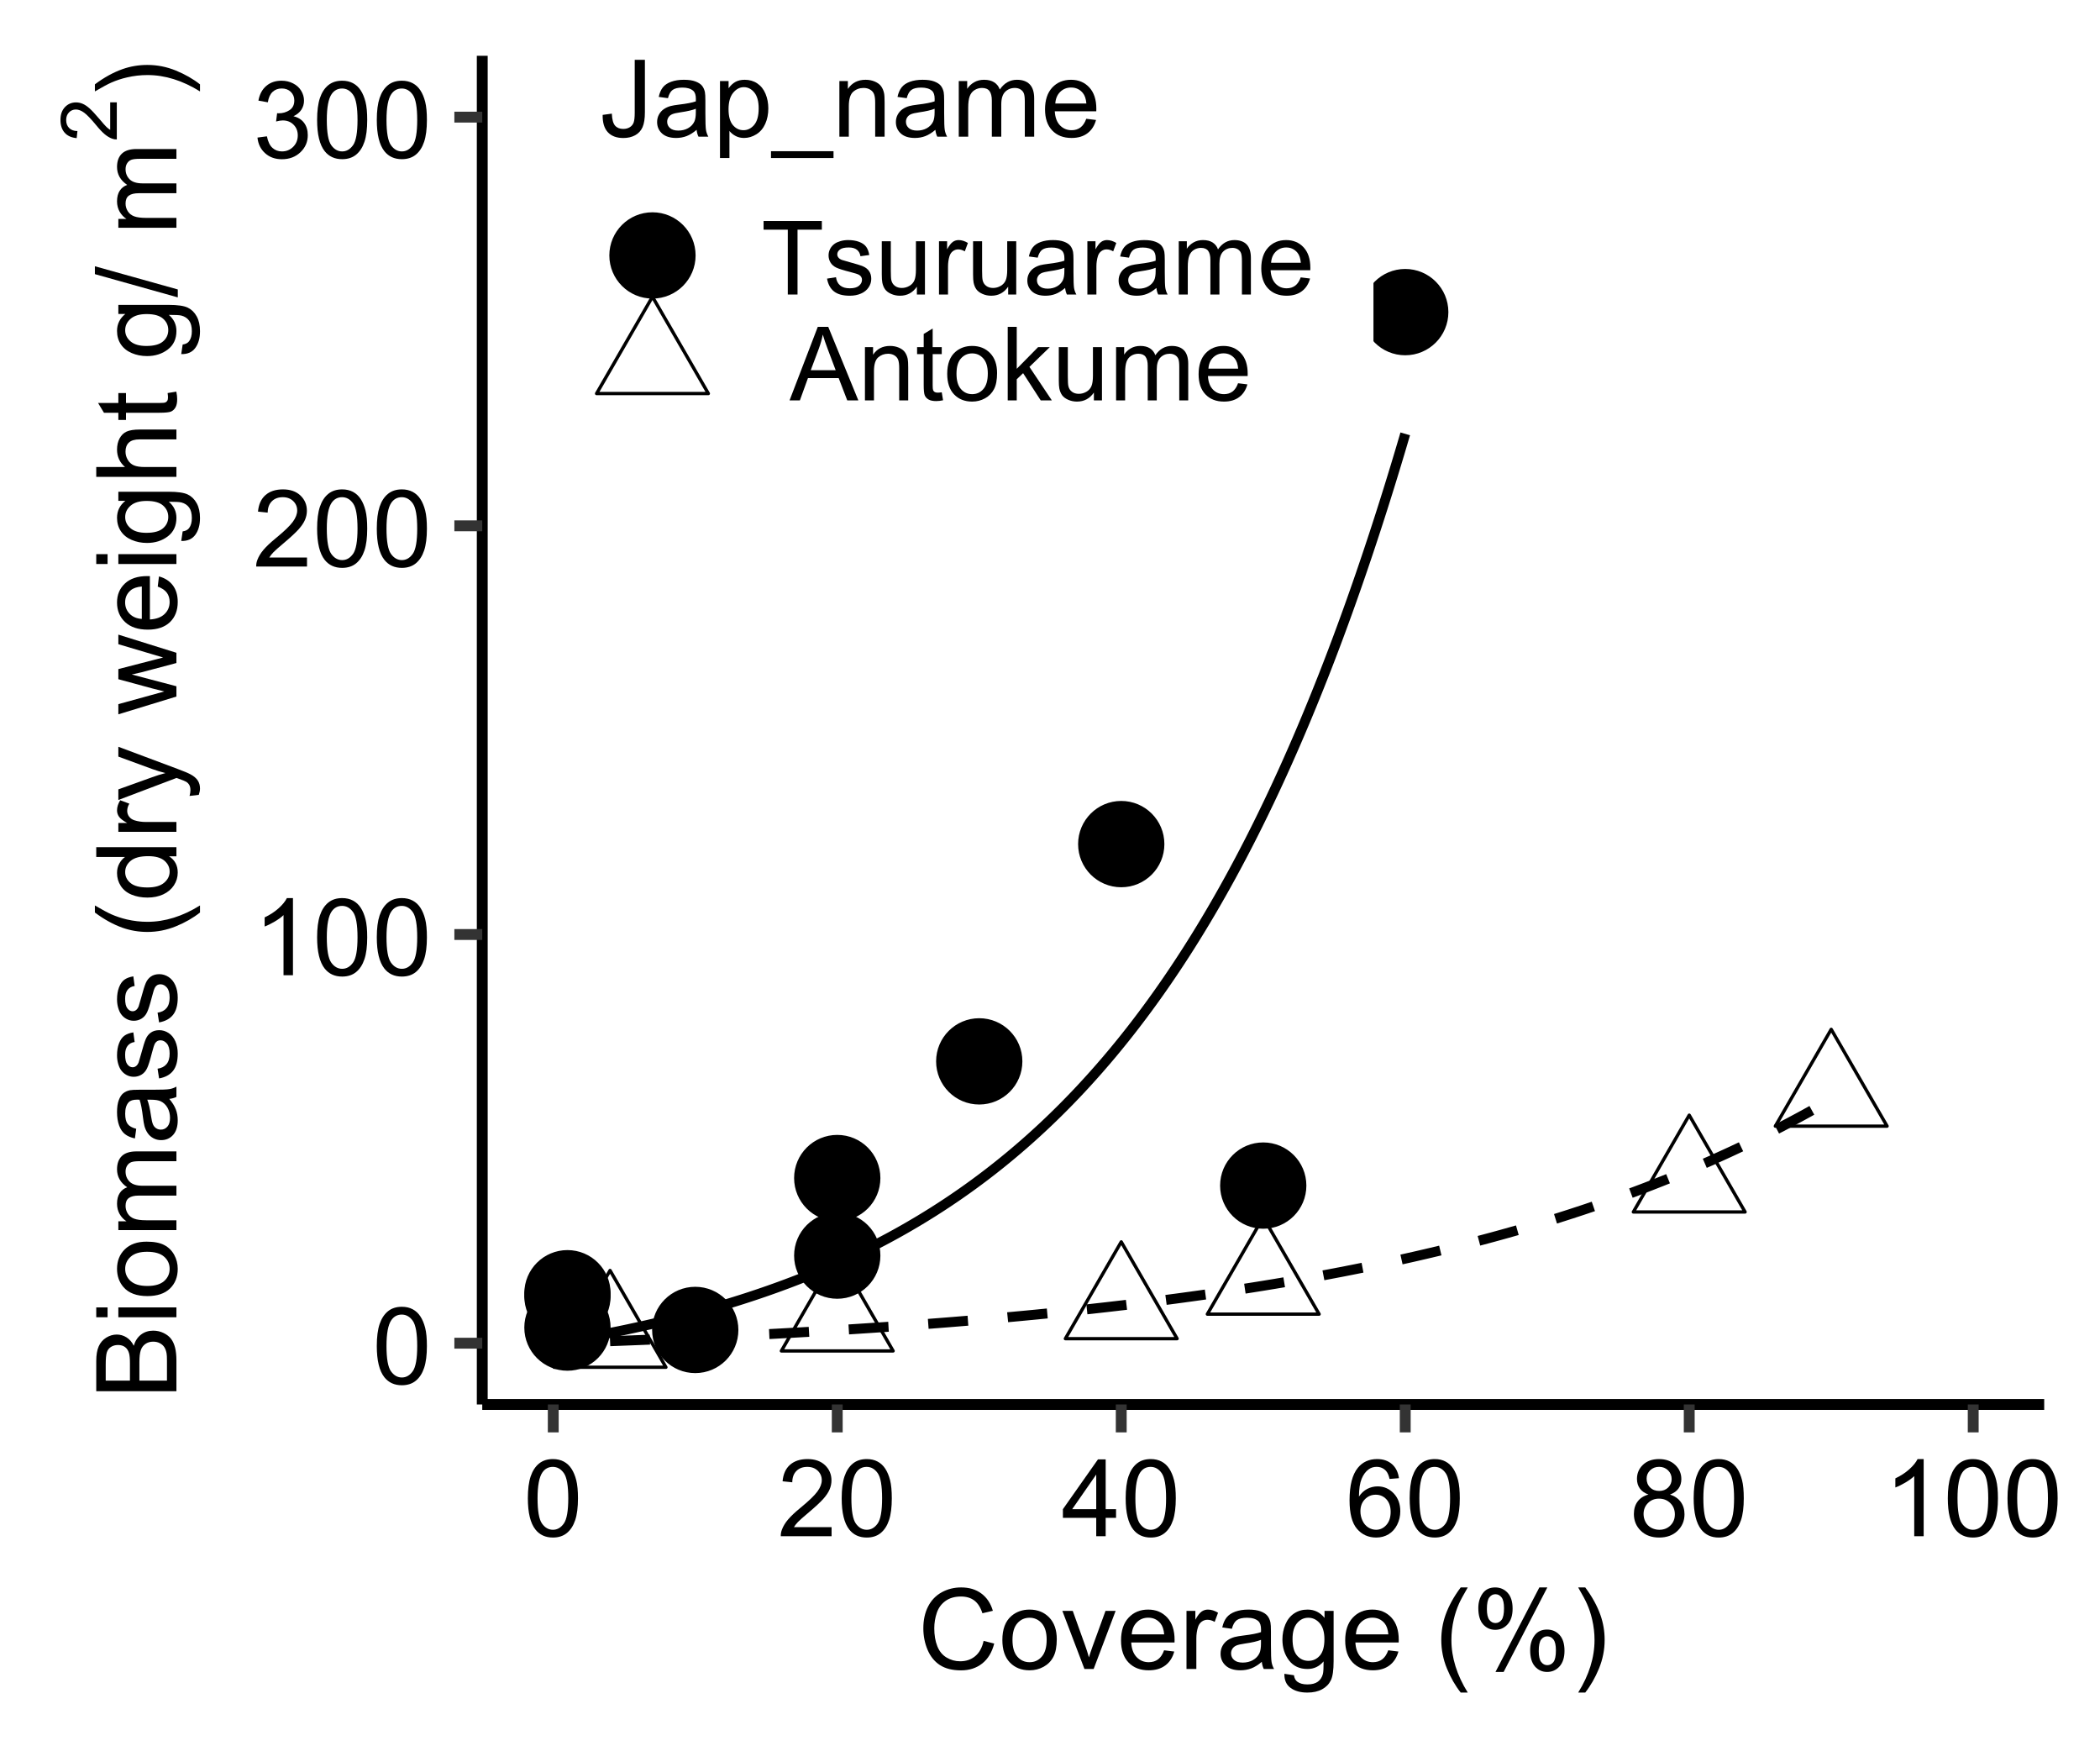 <?xml version="1.0" encoding="UTF-8"?>
<svg xmlns="http://www.w3.org/2000/svg" xmlns:xlink="http://www.w3.org/1999/xlink" width="450" height="374" viewBox="0 0 450 374">
<defs>
<g>
<g id="glyph-0-0">
<path d="M 0.953 -8.121 C 0.953 -10.066 1.156 -11.633 1.555 -12.82 C 1.957 -14.008 2.551 -14.922 3.34 -15.566 C 4.133 -16.211 5.125 -16.531 6.324 -16.531 C 7.207 -16.531 7.98 -16.352 8.648 -15.996 C 9.312 -15.641 9.863 -15.129 10.297 -14.461 C 10.734 -13.789 11.074 -12.973 11.32 -12.012 C 11.566 -11.051 11.691 -9.75 11.691 -8.121 C 11.691 -6.188 11.492 -4.629 11.094 -3.441 C 10.699 -2.254 10.105 -1.34 9.316 -0.691 C 8.527 -0.043 7.527 0.281 6.324 0.281 C 4.734 0.281 3.488 -0.289 2.582 -1.426 C 1.496 -2.797 0.953 -5.027 0.953 -8.121 M 3.031 -8.121 C 3.031 -5.418 3.348 -3.617 3.98 -2.723 C 4.613 -1.828 5.395 -1.383 6.324 -1.383 C 7.25 -1.383 8.031 -1.832 8.664 -2.73 C 9.297 -3.629 9.613 -5.426 9.613 -8.121 C 9.613 -10.828 9.297 -12.629 8.664 -13.523 C 8.031 -14.414 7.242 -14.859 6.301 -14.859 C 5.371 -14.859 4.629 -14.465 4.078 -13.68 C 3.379 -12.676 3.031 -10.824 3.031 -8.121 Z M 3.031 -8.121 "/>
</g>
<g id="glyph-0-1">
<path d="M 8.57 0 L 6.547 0 L 6.547 -12.883 C 6.062 -12.418 5.422 -11.953 4.633 -11.488 C 3.844 -11.023 3.133 -10.676 2.504 -10.445 L 2.504 -12.398 C 3.637 -12.93 4.625 -13.574 5.469 -14.328 C 6.316 -15.086 6.914 -15.82 7.266 -16.531 L 8.57 -16.531 Z M 8.57 0 "/>
</g>
<g id="glyph-0-2">
<path d="M 11.578 -1.941 L 11.578 0 L 0.695 0 C 0.68 -0.488 0.762 -0.953 0.934 -1.402 C 1.211 -2.145 1.652 -2.875 2.262 -3.594 C 2.875 -4.312 3.754 -5.145 4.906 -6.086 C 6.695 -7.555 7.906 -8.715 8.535 -9.574 C 9.164 -10.43 9.477 -11.242 9.477 -12.004 C 9.477 -12.805 9.191 -13.48 8.621 -14.031 C 8.047 -14.582 7.301 -14.859 6.379 -14.859 C 5.406 -14.859 4.625 -14.566 4.043 -13.98 C 3.461 -13.398 3.164 -12.59 3.156 -11.555 L 1.078 -11.77 C 1.219 -13.32 1.754 -14.5 2.684 -15.312 C 3.613 -16.125 4.859 -16.531 6.422 -16.531 C 8.004 -16.531 9.254 -16.094 10.176 -15.219 C 11.094 -14.34 11.555 -13.254 11.555 -11.961 C 11.555 -11.301 11.422 -10.652 11.152 -10.016 C 10.883 -9.383 10.434 -8.711 9.809 -8.008 C 9.184 -7.305 8.145 -6.336 6.695 -5.109 C 5.48 -4.09 4.703 -3.402 4.359 -3.039 C 4.012 -2.676 3.727 -2.309 3.504 -1.941 Z M 11.578 -1.941 "/>
</g>
<g id="glyph-0-3">
<path d="M 0.965 -4.348 L 2.988 -4.617 C 3.219 -3.469 3.613 -2.645 4.172 -2.141 C 4.73 -1.633 5.41 -1.383 6.211 -1.383 C 7.16 -1.383 7.965 -1.711 8.621 -2.371 C 9.273 -3.027 9.602 -3.844 9.602 -4.816 C 9.602 -5.746 9.297 -6.512 8.691 -7.113 C 8.086 -7.719 7.316 -8.02 6.379 -8.02 C 5.996 -8.02 5.523 -7.945 4.953 -7.793 L 5.176 -9.57 C 5.312 -9.555 5.422 -9.547 5.504 -9.547 C 6.363 -9.547 7.141 -9.77 7.828 -10.219 C 8.516 -10.668 8.859 -11.363 8.859 -12.297 C 8.859 -13.039 8.609 -13.652 8.109 -14.141 C 7.605 -14.625 6.961 -14.867 6.164 -14.867 C 5.379 -14.867 4.723 -14.621 4.199 -14.129 C 3.676 -13.633 3.34 -12.891 3.188 -11.906 L 1.168 -12.266 C 1.414 -13.617 1.977 -14.668 2.852 -15.414 C 3.727 -16.16 4.816 -16.531 6.121 -16.531 C 7.02 -16.531 7.848 -16.34 8.602 -15.953 C 9.359 -15.566 9.938 -15.043 10.336 -14.375 C 10.738 -13.707 10.938 -13 10.938 -12.254 C 10.938 -11.543 10.746 -10.895 10.367 -10.309 C 9.984 -9.727 9.418 -9.262 8.672 -8.918 C 9.645 -8.691 10.398 -8.227 10.938 -7.52 C 11.477 -6.812 11.746 -5.926 11.746 -4.863 C 11.746 -3.426 11.223 -2.207 10.176 -1.207 C 9.125 -0.207 7.801 0.293 6.199 0.293 C 4.754 0.293 3.555 -0.137 2.602 -1 C 1.645 -1.859 1.102 -2.977 0.965 -4.348 Z M 0.965 -4.348 "/>
</g>
<g id="glyph-0-4">
<path d="M 7.434 0 L 7.434 -3.941 L 0.293 -3.941 L 0.293 -5.797 L 7.805 -16.465 L 9.457 -16.465 L 9.457 -5.797 L 11.68 -5.797 L 11.68 -3.941 L 9.457 -3.941 L 9.457 0 L 7.434 0 M 7.434 -5.797 L 7.434 -13.219 L 2.281 -5.797 Z M 7.434 -5.797 "/>
</g>
<g id="glyph-0-5">
<path d="M 11.445 -12.434 L 9.434 -12.273 C 9.254 -13.07 9 -13.645 8.672 -14.004 C 8.125 -14.582 7.449 -14.867 6.648 -14.867 C 6.004 -14.867 5.438 -14.688 4.953 -14.328 C 4.316 -13.867 3.816 -13.188 3.449 -12.297 C 3.082 -11.406 2.891 -10.137 2.875 -8.492 C 3.363 -9.23 3.957 -9.781 4.66 -10.141 C 5.363 -10.5 6.102 -10.68 6.875 -10.68 C 8.219 -10.68 9.367 -10.184 10.316 -9.191 C 11.262 -8.199 11.734 -6.918 11.734 -5.344 C 11.734 -4.312 11.512 -3.352 11.066 -2.465 C 10.621 -1.578 10.012 -0.898 9.23 -0.426 C 8.453 0.043 7.57 0.281 6.582 0.281 C 4.898 0.281 3.523 -0.34 2.461 -1.578 C 1.395 -2.816 0.863 -4.859 0.863 -7.703 C 0.863 -10.887 1.453 -13.199 2.629 -14.645 C 3.652 -15.902 5.035 -16.531 6.773 -16.531 C 8.066 -16.531 9.129 -16.168 9.957 -15.441 C 10.781 -14.715 11.277 -13.711 11.445 -12.434 M 3.188 -5.336 C 3.188 -4.637 3.336 -3.973 3.633 -3.336 C 3.93 -2.699 4.344 -2.215 4.875 -1.883 C 5.406 -1.547 5.965 -1.383 6.547 -1.383 C 7.402 -1.383 8.133 -1.727 8.75 -2.414 C 9.363 -3.102 9.668 -4.039 9.668 -5.223 C 9.668 -6.359 9.367 -7.258 8.758 -7.91 C 8.152 -8.566 7.391 -8.895 6.469 -8.895 C 5.555 -8.895 4.781 -8.566 4.145 -7.91 C 3.508 -7.258 3.188 -6.398 3.188 -5.336 Z M 3.188 -5.336 "/>
</g>
<g id="glyph-0-6">
<path d="M 4.066 -8.93 C 3.227 -9.234 2.605 -9.672 2.203 -10.242 C 1.797 -10.812 1.594 -11.492 1.594 -12.285 C 1.594 -13.484 2.023 -14.492 2.887 -15.309 C 3.746 -16.125 4.895 -16.531 6.324 -16.531 C 7.762 -16.531 8.918 -16.113 9.793 -15.277 C 10.668 -14.445 11.105 -13.43 11.105 -12.23 C 11.105 -11.465 10.906 -10.801 10.508 -10.238 C 10.105 -9.672 9.496 -9.234 8.68 -8.93 C 9.691 -8.598 10.461 -8.066 10.988 -7.332 C 11.516 -6.602 11.781 -5.723 11.781 -4.707 C 11.781 -3.297 11.281 -2.113 10.289 -1.156 C 9.293 -0.199 7.98 0.281 6.355 0.281 C 4.73 0.281 3.422 -0.199 2.426 -1.164 C 1.43 -2.125 0.934 -3.324 0.934 -4.762 C 0.934 -5.832 1.203 -6.73 1.746 -7.453 C 2.289 -8.176 3.062 -8.668 4.066 -8.93 M 3.66 -12.352 C 3.66 -11.574 3.91 -10.938 4.414 -10.445 C 4.914 -9.949 5.566 -9.703 6.367 -9.703 C 7.145 -9.703 7.785 -9.949 8.281 -10.438 C 8.781 -10.93 9.027 -11.531 9.031 -12.242 C 9.027 -12.984 8.773 -13.605 8.262 -14.109 C 7.746 -14.617 7.109 -14.867 6.344 -14.867 C 5.574 -14.867 4.934 -14.621 4.426 -14.129 C 3.914 -13.633 3.66 -13.043 3.66 -12.352 M 3.008 -4.75 C 3.008 -4.176 3.145 -3.617 3.418 -3.078 C 3.691 -2.539 4.098 -2.121 4.637 -1.824 C 5.176 -1.527 5.758 -1.383 6.379 -1.383 C 7.344 -1.383 8.141 -1.691 8.77 -2.312 C 9.398 -2.934 9.715 -3.727 9.715 -4.684 C 9.715 -5.656 9.391 -6.461 8.742 -7.098 C 8.094 -7.734 7.285 -8.051 6.312 -8.051 C 5.359 -8.051 4.574 -7.738 3.949 -7.109 C 3.324 -6.48 3.008 -5.695 3.008 -4.75 Z M 3.008 -4.75 "/>
</g>
<g id="glyph-0-7">
<path d="M 0.664 -4.672 L 2.629 -4.941 C 2.68 -3.684 2.918 -2.824 3.336 -2.359 C 3.754 -1.895 4.336 -1.664 5.078 -1.664 C 5.621 -1.664 6.094 -1.789 6.492 -2.039 C 6.887 -2.289 7.16 -2.629 7.312 -3.059 C 7.461 -3.492 7.535 -4.18 7.535 -5.121 L 7.535 -16.465 L 9.715 -16.465 L 9.715 -5.246 C 9.715 -3.867 9.547 -2.801 9.215 -2.043 C 8.883 -1.289 8.355 -0.711 7.633 -0.312 C 6.91 0.082 6.062 0.281 5.086 0.281 C 3.641 0.281 2.535 -0.137 1.77 -0.965 C 1 -1.797 0.633 -3.031 0.664 -4.672 Z M 0.664 -4.672 "/>
</g>
<g id="glyph-0-8">
<path d="M 9.297 -1.473 C 8.551 -0.836 7.828 -0.387 7.137 -0.125 C 6.445 0.137 5.703 0.27 4.906 0.27 C 3.598 0.27 2.59 -0.051 1.887 -0.691 C 1.184 -1.332 0.832 -2.148 0.832 -3.145 C 0.832 -3.727 0.965 -4.262 1.23 -4.746 C 1.496 -5.227 1.844 -5.617 2.273 -5.906 C 2.703 -6.199 3.188 -6.422 3.727 -6.57 C 4.125 -6.676 4.723 -6.777 5.523 -6.875 C 7.156 -7.066 8.359 -7.301 9.129 -7.57 C 9.137 -7.848 9.141 -8.023 9.141 -8.098 C 9.141 -8.922 8.949 -9.5 8.57 -9.836 C 8.051 -10.293 7.285 -10.523 6.266 -10.523 C 5.316 -10.523 4.613 -10.355 4.16 -10.023 C 3.707 -9.691 3.371 -9.102 3.156 -8.254 L 1.18 -8.523 C 1.359 -9.371 1.656 -10.055 2.066 -10.574 C 2.477 -11.094 3.074 -11.496 3.852 -11.773 C 4.629 -12.055 5.531 -12.195 6.559 -12.195 C 7.578 -12.195 8.402 -12.078 9.039 -11.836 C 9.676 -11.598 10.145 -11.297 10.445 -10.934 C 10.742 -10.57 10.953 -10.109 11.074 -9.559 C 11.141 -9.211 11.176 -8.59 11.176 -7.691 L 11.176 -4.996 C 11.176 -3.117 11.219 -1.93 11.305 -1.434 C 11.391 -0.934 11.559 -0.457 11.812 0 L 9.703 0 C 9.492 -0.418 9.359 -0.91 9.297 -1.473 M 9.129 -5.984 C 8.398 -5.688 7.297 -5.434 5.828 -5.223 C 4.996 -5.102 4.41 -4.969 4.066 -4.816 C 3.723 -4.668 3.457 -4.449 3.27 -4.16 C 3.082 -3.871 2.988 -3.551 2.988 -3.199 C 2.988 -2.66 3.191 -2.211 3.598 -1.852 C 4.008 -1.492 4.605 -1.312 5.391 -1.312 C 6.168 -1.312 6.863 -1.484 7.469 -1.824 C 8.074 -2.164 8.52 -2.633 8.805 -3.223 C 9.023 -3.68 9.129 -4.355 9.129 -5.246 Z M 9.129 -5.984 "/>
</g>
<g id="glyph-0-9">
<path d="M 1.516 4.57 L 1.516 -11.926 L 3.359 -11.926 L 3.359 -10.375 C 3.793 -10.984 4.281 -11.438 4.828 -11.742 C 5.375 -12.043 6.039 -12.195 6.816 -12.195 C 7.836 -12.195 8.734 -11.934 9.512 -11.41 C 10.289 -10.887 10.879 -10.148 11.273 -9.191 C 11.672 -8.238 11.871 -7.191 11.871 -6.055 C 11.871 -4.832 11.652 -3.734 11.215 -2.758 C 10.777 -1.781 10.141 -1.031 9.305 -0.512 C 8.469 0.008 7.594 0.27 6.672 0.27 C 5.996 0.27 5.391 0.129 4.855 -0.156 C 4.32 -0.441 3.883 -0.801 3.539 -1.234 L 3.539 4.57 L 1.516 4.57 M 3.348 -5.895 C 3.348 -4.359 3.656 -3.227 4.277 -2.492 C 4.898 -1.758 5.652 -1.391 6.535 -1.391 C 7.434 -1.391 8.203 -1.773 8.844 -2.531 C 9.484 -3.293 9.805 -4.469 9.805 -6.062 C 9.805 -7.586 9.492 -8.723 8.867 -9.477 C 8.242 -10.234 7.496 -10.613 6.625 -10.613 C 5.766 -10.613 5.004 -10.211 4.34 -9.406 C 3.68 -8.602 3.348 -7.43 3.348 -5.895 Z M 3.348 -5.895 "/>
</g>
<g id="glyph-0-10">
<path d="M -0.348 4.57 L -0.348 3.109 L 13.051 3.109 L 13.051 4.57 Z M -0.348 4.57 "/>
</g>
<g id="glyph-0-11">
<path d="M 1.516 0 L 1.516 -11.926 L 3.336 -11.926 L 3.336 -10.23 C 4.211 -11.543 5.477 -12.195 7.133 -12.195 C 7.852 -12.195 8.512 -12.066 9.113 -11.809 C 9.715 -11.551 10.168 -11.211 10.469 -10.793 C 10.766 -10.375 10.977 -9.875 11.094 -9.297 C 11.172 -8.926 11.207 -8.27 11.207 -7.332 L 11.207 0 L 9.188 0 L 9.188 -7.254 C 9.188 -8.078 9.109 -8.695 8.949 -9.102 C 8.793 -9.512 8.516 -9.836 8.113 -10.078 C 7.715 -10.324 7.242 -10.445 6.703 -10.445 C 5.844 -10.445 5.102 -10.172 4.477 -9.625 C 3.852 -9.078 3.539 -8.039 3.539 -6.516 L 3.539 0 Z M 1.516 0 "/>
</g>
<g id="glyph-0-12">
<path d="M 1.516 0 L 1.516 -11.926 L 3.324 -11.926 L 3.324 -10.254 C 3.699 -10.836 4.195 -11.309 4.816 -11.664 C 5.438 -12.02 6.148 -12.195 6.941 -12.195 C 7.824 -12.195 8.547 -12.012 9.113 -11.645 C 9.68 -11.277 10.078 -10.766 10.309 -10.109 C 11.254 -11.5 12.48 -12.195 13.992 -12.195 C 15.176 -12.195 16.086 -11.867 16.723 -11.215 C 17.359 -10.559 17.676 -9.551 17.676 -8.188 L 17.676 0 L 15.668 0 L 15.668 -7.512 C 15.668 -8.32 15.602 -8.902 15.469 -9.258 C 15.34 -9.613 15.102 -9.902 14.758 -10.117 C 14.414 -10.336 14.008 -10.445 13.543 -10.445 C 12.707 -10.445 12.008 -10.164 11.453 -9.609 C 10.902 -9.051 10.625 -8.156 10.625 -6.93 L 10.625 0 L 8.602 0 L 8.602 -7.75 C 8.602 -8.648 8.438 -9.32 8.109 -9.77 C 7.777 -10.219 7.238 -10.445 6.492 -10.445 C 5.922 -10.445 5.395 -10.293 4.914 -9.996 C 4.43 -9.695 4.082 -9.258 3.863 -8.68 C 3.645 -8.105 3.539 -7.273 3.539 -6.188 L 3.539 0 Z M 1.516 0 "/>
</g>
<g id="glyph-0-13">
<path d="M 9.68 -3.84 L 11.77 -3.582 C 11.441 -2.363 10.828 -1.414 9.938 -0.742 C 9.047 -0.066 7.91 0.27 6.523 0.27 C 4.781 0.27 3.398 -0.27 2.375 -1.344 C 1.352 -2.418 0.844 -3.922 0.844 -5.863 C 0.844 -7.867 1.359 -9.426 2.391 -10.535 C 3.426 -11.641 4.766 -12.195 6.414 -12.195 C 8.008 -12.195 9.309 -11.652 10.32 -10.566 C 11.332 -9.48 11.836 -7.953 11.836 -5.984 C 11.836 -5.867 11.832 -5.688 11.824 -5.445 L 2.93 -5.445 C 3.008 -4.137 3.375 -3.133 4.043 -2.438 C 4.711 -1.742 5.539 -1.391 6.535 -1.391 C 7.277 -1.391 7.91 -1.586 8.434 -1.977 C 8.957 -2.367 9.375 -2.988 9.68 -3.84 M 3.043 -7.109 L 9.703 -7.109 C 9.613 -8.113 9.359 -8.863 8.938 -9.367 C 8.297 -10.145 7.461 -10.535 6.434 -10.535 C 5.508 -10.535 4.727 -10.223 4.094 -9.602 C 3.461 -8.98 3.109 -8.148 3.043 -7.109 Z M 3.043 -7.109 "/>
</g>
<g id="glyph-1-0">
<path d="M 14.109 -6.023 L 16.383 -5.449 C 15.906 -3.582 15.047 -2.156 13.812 -1.18 C 12.57 -0.199 11.059 0.293 9.27 0.293 C 7.418 0.293 5.914 -0.086 4.75 -0.836 C 3.594 -1.59 2.707 -2.684 2.102 -4.113 C 1.496 -5.543 1.195 -7.078 1.195 -8.719 C 1.195 -10.508 1.535 -12.066 2.219 -13.398 C 2.902 -14.73 3.875 -15.742 5.141 -16.438 C 6.398 -17.125 7.789 -17.473 9.305 -17.473 C 11.023 -17.473 12.469 -17.035 13.641 -16.16 C 14.812 -15.285 15.629 -14.055 16.09 -12.469 L 13.852 -11.941 C 13.453 -13.191 12.875 -14.102 12.117 -14.672 C 11.359 -15.242 10.406 -15.527 9.258 -15.527 C 7.938 -15.527 6.832 -15.211 5.945 -14.578 C 5.059 -13.945 4.438 -13.094 4.078 -12.031 C 3.719 -10.961 3.539 -9.863 3.539 -8.73 C 3.539 -7.27 3.75 -5.992 4.18 -4.906 C 4.602 -3.812 5.266 -3 6.164 -2.461 C 7.062 -1.922 8.035 -1.652 9.082 -1.652 C 10.355 -1.652 11.434 -2.02 12.316 -2.754 C 13.199 -3.488 13.797 -4.578 14.109 -6.023 Z M 14.109 -6.023 "/>
</g>
<g id="glyph-1-1">
<path d="M 0.797 -6.223 C 0.797 -8.527 1.438 -10.234 2.719 -11.344 C 3.789 -12.266 5.094 -12.727 6.633 -12.727 C 8.344 -12.727 9.742 -12.164 10.828 -11.047 C 11.914 -9.922 12.457 -8.375 12.457 -6.398 C 12.457 -4.797 12.219 -3.535 11.734 -2.617 C 11.258 -1.699 10.555 -0.988 9.641 -0.48 C 8.719 0.027 7.719 0.281 6.633 0.281 C 4.891 0.281 3.48 -0.277 2.406 -1.395 C 1.332 -2.512 0.797 -4.121 0.797 -6.223 M 2.965 -6.223 C 2.965 -4.629 3.312 -3.434 4.008 -2.641 C 4.703 -1.852 5.578 -1.453 6.633 -1.453 C 7.68 -1.453 8.551 -1.852 9.246 -2.648 C 9.941 -3.445 10.289 -4.66 10.289 -6.293 C 10.289 -7.832 9.938 -8.996 9.242 -9.789 C 8.539 -10.582 7.672 -10.98 6.633 -10.98 C 5.578 -10.98 4.703 -10.586 4.008 -9.797 C 3.312 -9.008 2.965 -7.816 2.965 -6.223 Z M 2.965 -6.223 "/>
</g>
<g id="glyph-1-2">
<path d="M 5.039 0 L 0.305 -12.445 L 2.531 -12.445 L 5.203 -4.992 C 5.492 -4.188 5.758 -3.352 6 -2.484 C 6.188 -3.141 6.449 -3.93 6.785 -4.852 L 9.551 -12.445 L 11.719 -12.445 L 7.008 0 Z M 5.039 0 "/>
</g>
<g id="glyph-1-3">
<path d="M 10.102 -4.008 L 12.281 -3.738 C 11.938 -2.465 11.301 -1.477 10.371 -0.773 C 9.441 -0.07 8.254 0.281 6.809 0.281 C 4.988 0.281 3.547 -0.281 2.477 -1.398 C 1.414 -2.52 0.879 -4.094 0.879 -6.117 C 0.879 -8.211 1.418 -9.836 2.496 -10.992 C 3.574 -12.148 4.973 -12.727 6.691 -12.727 C 8.355 -12.727 9.715 -12.16 10.77 -11.027 C 11.824 -9.895 12.352 -8.301 12.352 -6.246 C 12.352 -6.121 12.348 -5.934 12.34 -5.684 L 3.059 -5.684 C 3.137 -4.316 3.523 -3.27 4.219 -2.543 C 4.914 -1.816 5.781 -1.453 6.82 -1.453 C 7.594 -1.453 8.254 -1.656 8.801 -2.062 C 9.348 -2.469 9.781 -3.117 10.102 -4.008 M 3.176 -7.418 L 10.125 -7.418 C 10.031 -8.465 9.766 -9.25 9.328 -9.773 C 8.656 -10.586 7.785 -10.992 6.715 -10.992 C 5.746 -10.992 4.93 -10.668 4.273 -10.02 C 3.609 -9.371 3.246 -8.504 3.176 -7.418 Z M 3.176 -7.418 "/>
</g>
<g id="glyph-1-4">
<path d="M 1.559 0 L 1.559 -12.445 L 3.457 -12.445 L 3.457 -10.559 C 3.941 -11.441 4.391 -12.023 4.797 -12.305 C 5.207 -12.586 5.66 -12.727 6.152 -12.727 C 6.863 -12.727 7.586 -12.5 8.32 -12.047 L 7.594 -10.09 C 7.078 -10.395 6.562 -10.547 6.047 -10.547 C 5.586 -10.547 5.172 -10.406 4.805 -10.133 C 4.438 -9.852 4.176 -9.469 4.02 -8.977 C 3.785 -8.227 3.668 -7.406 3.668 -6.516 L 3.668 0 Z M 1.559 0 "/>
</g>
<g id="glyph-1-5">
<path d="M 9.703 -1.535 C 8.922 -0.871 8.168 -0.402 7.445 -0.129 C 6.723 0.145 5.949 0.281 5.121 0.281 C 3.754 0.281 2.703 -0.055 1.969 -0.719 C 1.234 -1.387 0.867 -2.242 0.867 -3.281 C 0.867 -3.891 1.004 -4.445 1.281 -4.953 C 1.559 -5.453 1.922 -5.859 2.375 -6.164 C 2.82 -6.469 3.328 -6.699 3.891 -6.855 C 4.305 -6.965 4.93 -7.07 5.766 -7.172 C 7.469 -7.375 8.723 -7.617 9.527 -7.898 C 9.535 -8.188 9.539 -8.371 9.539 -8.449 C 9.539 -9.309 9.34 -9.914 8.941 -10.266 C 8.402 -10.742 7.602 -10.98 6.539 -10.98 C 5.547 -10.98 4.812 -10.805 4.344 -10.461 C 3.867 -10.109 3.52 -9.496 3.293 -8.613 L 1.23 -8.895 C 1.418 -9.777 1.727 -10.488 2.156 -11.031 C 2.586 -11.574 3.207 -11.992 4.02 -12.289 C 4.832 -12.578 5.773 -12.727 6.844 -12.727 C 7.906 -12.727 8.77 -12.602 9.434 -12.352 C 10.098 -12.102 10.586 -11.785 10.898 -11.406 C 11.211 -11.027 11.43 -10.551 11.555 -9.973 C 11.625 -9.613 11.66 -8.965 11.66 -8.027 L 11.66 -5.215 C 11.66 -3.254 11.703 -2.012 11.797 -1.492 C 11.883 -0.973 12.062 -0.477 12.328 0 L 10.125 0 C 9.906 -0.438 9.766 -0.949 9.703 -1.535 M 9.527 -6.246 C 8.762 -5.934 7.613 -5.668 6.082 -5.449 C 5.215 -5.324 4.602 -5.184 4.242 -5.027 C 3.883 -4.871 3.605 -4.641 3.41 -4.344 C 3.215 -4.039 3.117 -3.707 3.117 -3.34 C 3.117 -2.777 3.328 -2.309 3.758 -1.934 C 4.18 -1.559 4.805 -1.371 5.625 -1.371 C 6.438 -1.371 7.16 -1.547 7.793 -1.906 C 8.426 -2.258 8.891 -2.746 9.188 -3.363 C 9.414 -3.84 9.527 -4.543 9.527 -5.473 Z M 9.527 -6.246 "/>
</g>
<g id="glyph-1-6">
<path d="M 1.195 1.031 L 3.246 1.336 C 3.332 1.969 3.57 2.43 3.961 2.719 C 4.484 3.109 5.199 3.305 6.105 3.305 C 7.082 3.305 7.836 3.109 8.367 2.719 C 8.898 2.328 9.258 1.781 9.445 1.078 C 9.555 0.648 9.605 -0.254 9.598 -1.629 C 8.676 -0.543 7.527 0 6.152 0 C 4.441 0 3.117 -0.617 2.18 -1.852 C 1.242 -3.086 0.773 -4.566 0.773 -6.293 C 0.773 -7.48 0.988 -8.574 1.418 -9.578 C 1.848 -10.582 2.469 -11.359 3.289 -11.906 C 4.102 -12.453 5.062 -12.727 6.164 -12.727 C 7.633 -12.727 8.844 -12.133 9.797 -10.945 L 9.797 -12.445 L 11.742 -12.445 L 11.742 -1.688 C 11.742 0.25 11.543 1.625 11.148 2.43 C 10.754 3.242 10.133 3.879 9.273 4.348 C 8.422 4.816 7.367 5.051 6.117 5.051 C 4.633 5.051 3.434 4.719 2.52 4.047 C 1.605 3.383 1.164 2.375 1.195 1.031 M 2.941 -6.445 C 2.941 -4.812 3.266 -3.621 3.914 -2.871 C 4.562 -2.121 5.375 -1.746 6.352 -1.746 C 7.32 -1.746 8.133 -2.117 8.789 -2.867 C 9.445 -3.609 9.773 -4.781 9.773 -6.375 C 9.773 -7.898 9.434 -9.047 8.758 -9.82 C 8.082 -10.594 7.27 -10.98 6.316 -10.98 C 5.379 -10.98 4.582 -10.602 3.926 -9.836 C 3.27 -9.078 2.941 -7.945 2.941 -6.445 Z M 2.941 -6.445 "/>
</g>
<g id="glyph-1-7">
</g>
<g id="glyph-1-8">
<path d="M 5.613 5.051 C 4.449 3.582 3.465 1.863 2.66 -0.105 C 1.855 -2.074 1.453 -4.113 1.453 -6.223 C 1.453 -8.082 1.754 -9.863 2.355 -11.566 C 3.059 -13.543 4.145 -15.512 5.613 -17.473 L 7.125 -17.473 C 6.18 -15.848 5.555 -14.688 5.25 -13.992 C 4.773 -12.914 4.398 -11.789 4.125 -10.617 C 3.789 -9.156 3.621 -7.688 3.621 -6.211 C 3.621 -2.453 4.789 1.301 7.125 5.051 Z M 5.613 5.051 "/>
</g>
<g id="glyph-1-9">
<path d="M 1.395 -13.055 C 1.395 -14.281 1.703 -15.324 2.32 -16.184 C 2.938 -17.043 3.832 -17.473 5.004 -17.473 C 6.082 -17.473 6.973 -17.086 7.68 -16.32 C 8.387 -15.547 8.742 -14.418 8.742 -12.926 C 8.742 -11.473 8.383 -10.352 7.672 -9.57 C 6.953 -8.781 6.074 -8.391 5.027 -8.391 C 3.988 -8.391 3.125 -8.777 2.43 -9.551 C 1.742 -10.324 1.395 -11.492 1.395 -13.055 M 5.062 -16.02 C 4.539 -16.02 4.102 -15.793 3.758 -15.34 C 3.406 -14.887 3.234 -14.055 3.234 -12.844 C 3.234 -11.742 3.41 -10.965 3.762 -10.516 C 4.113 -10.066 4.547 -9.844 5.062 -9.844 C 5.594 -9.844 6.031 -10.07 6.383 -10.523 C 6.727 -10.977 6.902 -11.805 6.902 -13.008 C 6.902 -14.117 6.727 -14.895 6.375 -15.344 C 6.023 -15.793 5.586 -16.02 5.062 -16.02 M 5.074 0.633 L 14.473 -17.473 L 16.184 -17.473 L 6.82 0.633 L 5.074 0.633 M 12.504 -4.031 C 12.504 -5.266 12.812 -6.312 13.43 -7.164 C 14.047 -8.023 14.945 -8.449 16.125 -8.449 C 17.203 -8.449 18.094 -8.062 18.805 -7.297 C 19.508 -6.523 19.863 -5.395 19.863 -3.902 C 19.863 -2.449 19.504 -1.328 18.789 -0.547 C 18.078 0.238 17.191 0.633 16.137 0.633 C 15.098 0.633 14.234 0.242 13.539 -0.531 C 12.852 -1.309 12.504 -2.477 12.504 -4.031 M 16.184 -6.996 C 15.652 -6.996 15.211 -6.77 14.867 -6.316 C 14.516 -5.863 14.344 -5.031 14.344 -3.82 C 14.344 -2.727 14.52 -1.953 14.871 -1.5 C 15.223 -1.047 15.656 -0.82 16.172 -0.82 C 16.711 -0.82 17.152 -1.047 17.5 -1.5 C 17.848 -1.953 18.023 -2.781 18.023 -3.984 C 18.023 -5.094 17.848 -5.871 17.496 -6.32 C 17.145 -6.77 16.707 -6.996 16.184 -6.996 Z M 16.184 -6.996 "/>
</g>
<g id="glyph-1-10">
<path d="M 2.965 5.051 L 1.453 5.051 C 3.789 1.301 4.957 -2.453 4.957 -6.211 C 4.957 -7.68 4.789 -9.137 4.453 -10.582 C 4.188 -11.754 3.816 -12.879 3.34 -13.957 C 3.035 -14.66 2.406 -15.832 1.453 -17.473 L 2.965 -17.473 C 4.434 -15.512 5.52 -13.543 6.223 -11.566 C 6.824 -9.863 7.125 -8.082 7.125 -6.223 C 7.125 -4.113 6.719 -2.074 5.914 -0.105 C 5.102 1.863 4.121 3.582 2.965 5.051 Z M 2.965 5.051 "/>
</g>
<g id="glyph-2-0">
<path d="M 0 -1.758 L -17.18 -1.758 L -17.18 -8.203 C -17.18 -9.516 -17.004 -10.566 -16.656 -11.363 C -16.309 -12.152 -15.773 -12.773 -15.055 -13.227 C -14.328 -13.672 -13.574 -13.898 -12.785 -13.898 C -12.051 -13.898 -11.359 -13.699 -10.711 -13.301 C -10.062 -12.902 -9.539 -12.301 -9.141 -11.496 C -8.836 -12.535 -8.316 -13.332 -7.582 -13.891 C -6.848 -14.449 -5.98 -14.73 -4.98 -14.73 C -4.176 -14.73 -3.426 -14.562 -2.734 -14.219 C -2.043 -13.883 -1.512 -13.461 -1.137 -12.961 C -0.762 -12.461 -0.477 -11.832 -0.285 -11.078 C -0.098 -10.324 0 -9.402 0 -8.309 L 0 -1.758 M -9.961 -4.031 L -9.961 -7.746 C -9.961 -8.754 -10.027 -9.477 -10.16 -9.914 C -10.332 -10.492 -10.617 -10.93 -11.016 -11.219 C -11.414 -11.516 -11.914 -11.66 -12.516 -11.66 C -13.086 -11.66 -13.586 -11.523 -14.023 -11.25 C -14.453 -10.977 -14.75 -10.586 -14.914 -10.078 C -15.07 -9.57 -15.152 -8.699 -15.152 -7.465 L -15.152 -4.031 L -9.961 -4.031 M -2.027 -4.031 L -2.027 -8.309 C -2.027 -9.043 -2.055 -9.559 -2.109 -9.855 C -2.203 -10.379 -2.359 -10.816 -2.578 -11.168 C -2.797 -11.52 -3.113 -11.809 -3.531 -12.035 C -3.949 -12.262 -4.434 -12.375 -4.98 -12.375 C -5.621 -12.375 -6.176 -12.211 -6.648 -11.883 C -7.121 -11.555 -7.453 -11.098 -7.645 -10.516 C -7.836 -9.934 -7.934 -9.098 -7.934 -8.004 L -7.934 -4.031 Z M -2.027 -4.031 "/>
</g>
<g id="glyph-2-1">
<path d="M -14.754 -1.594 L -17.18 -1.594 L -17.18 -3.703 L -14.754 -3.703 L -14.754 -1.594 M 0 -1.594 L -12.445 -1.594 L -12.445 -3.703 L 0 -3.703 Z M 0 -1.594 "/>
</g>
<g id="glyph-2-2">
<path d="M -6.223 -0.797 C -8.527 -0.797 -10.234 -1.438 -11.344 -2.719 C -12.266 -3.789 -12.727 -5.094 -12.727 -6.633 C -12.727 -8.344 -12.164 -9.742 -11.047 -10.828 C -9.922 -11.914 -8.375 -12.457 -6.398 -12.457 C -4.797 -12.457 -3.535 -12.219 -2.617 -11.734 C -1.699 -11.258 -0.988 -10.555 -0.48 -9.641 C 0.027 -8.719 0.281 -7.719 0.281 -6.633 C 0.281 -4.891 -0.277 -3.48 -1.395 -2.406 C -2.512 -1.332 -4.121 -0.797 -6.223 -0.797 M -6.223 -2.965 C -4.629 -2.965 -3.434 -3.312 -2.641 -4.008 C -1.852 -4.703 -1.453 -5.578 -1.453 -6.633 C -1.453 -7.68 -1.852 -8.551 -2.648 -9.246 C -3.445 -9.941 -4.66 -10.289 -6.293 -10.289 C -7.832 -10.289 -8.996 -9.938 -9.789 -9.242 C -10.582 -8.539 -10.98 -7.672 -10.98 -6.633 C -10.98 -5.578 -10.586 -4.703 -9.797 -4.008 C -9.008 -3.312 -7.816 -2.965 -6.223 -2.965 Z M -6.223 -2.965 "/>
</g>
<g id="glyph-2-3">
<path d="M 0 -1.582 L -12.445 -1.582 L -12.445 -3.469 L -10.699 -3.469 C -11.309 -3.859 -11.797 -4.379 -12.172 -5.027 C -12.539 -5.676 -12.727 -6.414 -12.727 -7.242 C -12.727 -8.164 -12.535 -8.918 -12.152 -9.508 C -11.77 -10.098 -11.234 -10.516 -10.547 -10.758 C -12 -11.742 -12.727 -13.023 -12.727 -14.602 C -12.727 -15.836 -12.383 -16.785 -11.699 -17.449 C -11.016 -18.113 -9.965 -18.445 -8.543 -18.445 L 0 -18.445 L 0 -16.348 L -7.84 -16.348 C -8.684 -16.348 -9.289 -16.277 -9.66 -16.141 C -10.031 -16.004 -10.332 -15.758 -10.559 -15.398 C -10.785 -15.039 -10.898 -14.617 -10.898 -14.133 C -10.898 -13.258 -10.605 -12.531 -10.023 -11.953 C -9.441 -11.375 -8.512 -11.086 -7.23 -11.086 L 0 -11.086 L 0 -8.977 L -8.086 -8.977 C -9.023 -8.977 -9.727 -8.805 -10.195 -8.461 C -10.664 -8.117 -10.898 -7.555 -10.898 -6.773 C -10.898 -6.18 -10.742 -5.633 -10.43 -5.129 C -10.117 -4.625 -9.66 -4.258 -9.059 -4.031 C -8.457 -3.805 -7.59 -3.691 -6.457 -3.691 L 0 -3.691 Z M 0 -1.582 "/>
</g>
<g id="glyph-2-4">
<path d="M -1.535 -9.703 C -0.871 -8.922 -0.402 -8.168 -0.129 -7.445 C 0.145 -6.723 0.281 -5.949 0.281 -5.121 C 0.281 -3.754 -0.055 -2.703 -0.719 -1.969 C -1.387 -1.234 -2.242 -0.867 -3.281 -0.867 C -3.891 -0.867 -4.445 -1.004 -4.953 -1.285 C -5.453 -1.559 -5.859 -1.922 -6.164 -2.375 C -6.469 -2.82 -6.699 -3.328 -6.855 -3.891 C -6.965 -4.305 -7.07 -4.93 -7.172 -5.766 C -7.375 -7.469 -7.617 -8.723 -7.898 -9.527 C -8.188 -9.535 -8.371 -9.539 -8.449 -9.539 C -9.309 -9.539 -9.914 -9.34 -10.266 -8.941 C -10.742 -8.402 -10.98 -7.602 -10.98 -6.539 C -10.98 -5.547 -10.805 -4.812 -10.461 -4.344 C -10.109 -3.867 -9.496 -3.52 -8.613 -3.293 L -8.895 -1.23 C -9.777 -1.418 -10.488 -1.727 -11.031 -2.156 C -11.574 -2.586 -11.992 -3.207 -12.289 -4.02 C -12.578 -4.832 -12.727 -5.773 -12.727 -6.844 C -12.727 -7.906 -12.602 -8.77 -12.352 -9.434 C -12.102 -10.098 -11.785 -10.586 -11.406 -10.898 C -11.027 -11.211 -10.551 -11.43 -9.973 -11.555 C -9.613 -11.625 -8.965 -11.66 -8.027 -11.66 L -5.215 -11.66 C -3.254 -11.66 -2.012 -11.703 -1.492 -11.797 C -0.973 -11.883 -0.477 -12.062 0 -12.328 L 0 -10.125 C -0.438 -9.906 -0.949 -9.766 -1.535 -9.703 M -6.246 -9.527 C -5.934 -8.762 -5.668 -7.613 -5.449 -6.082 C -5.324 -5.215 -5.184 -4.602 -5.027 -4.242 C -4.871 -3.883 -4.641 -3.605 -4.344 -3.41 C -4.039 -3.215 -3.707 -3.117 -3.34 -3.117 C -2.777 -3.117 -2.309 -3.328 -1.934 -3.758 C -1.559 -4.18 -1.371 -4.805 -1.371 -5.625 C -1.371 -6.438 -1.547 -7.16 -1.902 -7.793 C -2.258 -8.426 -2.746 -8.891 -3.363 -9.188 C -3.84 -9.414 -4.543 -9.527 -5.473 -9.527 Z M -6.246 -9.527 "/>
</g>
<g id="glyph-2-5">
<path d="M -3.715 -0.738 L -4.043 -2.824 C -3.207 -2.941 -2.566 -3.266 -2.121 -3.805 C -1.676 -4.336 -1.453 -5.086 -1.453 -6.047 C -1.453 -7.016 -1.648 -7.734 -2.043 -8.203 C -2.438 -8.672 -2.902 -8.906 -3.434 -8.906 C -3.91 -8.906 -4.285 -8.699 -4.559 -8.285 C -4.746 -7.996 -4.984 -7.277 -5.273 -6.129 C -5.664 -4.582 -6 -3.512 -6.289 -2.914 C -6.57 -2.316 -6.969 -1.859 -7.469 -1.555 C -7.977 -1.242 -8.531 -1.09 -9.141 -1.09 C -9.695 -1.09 -10.207 -1.215 -10.68 -1.473 C -11.152 -1.723 -11.547 -2.07 -11.859 -2.508 C -12.102 -2.836 -12.305 -3.281 -12.477 -3.852 C -12.641 -4.414 -12.727 -5.023 -12.727 -5.672 C -12.727 -6.648 -12.586 -7.508 -12.305 -8.242 C -12.023 -8.98 -11.641 -9.527 -11.164 -9.879 C -10.68 -10.23 -10.039 -10.473 -9.234 -10.605 L -8.953 -8.543 C -9.594 -8.449 -10.094 -8.176 -10.453 -7.73 C -10.812 -7.277 -10.992 -6.645 -10.992 -5.824 C -10.992 -4.855 -10.832 -4.164 -10.512 -3.75 C -10.191 -3.336 -9.816 -3.129 -9.387 -3.129 C -9.113 -3.129 -8.867 -3.215 -8.648 -3.387 C -8.422 -3.559 -8.234 -3.828 -8.086 -4.195 C -8.008 -4.406 -7.828 -5.027 -7.547 -6.059 C -7.148 -7.551 -6.82 -8.59 -6.566 -9.18 C -6.312 -9.77 -5.945 -10.234 -5.461 -10.57 C -4.977 -10.906 -4.375 -11.074 -3.656 -11.074 C -2.953 -11.074 -2.289 -10.867 -1.668 -10.461 C -1.047 -10.047 -0.566 -9.457 -0.227 -8.684 C 0.109 -7.91 0.281 -7.035 0.281 -6.059 C 0.281 -4.441 -0.055 -3.207 -0.727 -2.359 C -1.398 -1.516 -2.395 -0.973 -3.715 -0.738 Z M -3.715 -0.738 "/>
</g>
<g id="glyph-2-6">
</g>
<g id="glyph-2-7">
<path d="M 5.051 -5.613 C 3.582 -4.449 1.863 -3.465 -0.105 -2.66 C -2.074 -1.855 -4.113 -1.453 -6.223 -1.453 C -8.082 -1.453 -9.863 -1.754 -11.566 -2.355 C -13.543 -3.059 -15.512 -4.145 -17.473 -5.613 L -17.473 -7.125 C -15.848 -6.18 -14.688 -5.555 -13.992 -5.25 C -12.914 -4.773 -11.789 -4.398 -10.617 -4.125 C -9.156 -3.789 -7.688 -3.621 -6.211 -3.621 C -2.453 -3.621 1.301 -4.789 5.051 -7.125 Z M 5.051 -5.613 "/>
</g>
<g id="glyph-2-8">
<path d="M 0 -9.656 L -1.57 -9.656 C -0.336 -8.867 0.281 -7.707 0.281 -6.176 C 0.281 -5.184 0.008 -4.273 -0.539 -3.438 C -1.086 -2.609 -1.848 -1.965 -2.828 -1.508 C -3.809 -1.051 -4.938 -0.82 -6.211 -0.82 C -7.453 -0.82 -8.578 -1.027 -9.594 -1.441 C -10.602 -1.855 -11.379 -2.477 -11.918 -3.305 C -12.457 -4.133 -12.727 -5.059 -12.727 -6.082 C -12.727 -6.832 -12.57 -7.5 -12.25 -8.086 C -11.934 -8.672 -11.523 -9.148 -11.016 -9.516 L -17.18 -9.516 L -17.18 -11.613 L 0 -11.613 L 0 -9.656 M -6.211 -2.988 C -4.617 -2.988 -3.426 -3.324 -2.637 -3.996 C -1.848 -4.668 -1.453 -5.461 -1.453 -6.375 C -1.453 -7.297 -1.828 -8.078 -2.582 -8.727 C -3.336 -9.367 -4.488 -9.691 -6.035 -9.691 C -7.738 -9.691 -8.988 -9.363 -9.785 -8.707 C -10.582 -8.051 -10.98 -7.242 -10.98 -6.281 C -10.98 -5.344 -10.598 -4.559 -9.832 -3.934 C -9.066 -3.301 -7.859 -2.988 -6.211 -2.988 Z M -6.211 -2.988 "/>
</g>
<g id="glyph-2-9">
<path d="M 0 -1.559 L -12.445 -1.559 L -12.445 -3.457 L -10.559 -3.457 C -11.441 -3.941 -12.023 -4.391 -12.305 -4.801 C -12.586 -5.207 -12.727 -5.66 -12.727 -6.152 C -12.727 -6.863 -12.5 -7.586 -12.047 -8.32 L -10.09 -7.594 C -10.395 -7.078 -10.547 -6.562 -10.547 -6.047 C -10.547 -5.586 -10.406 -5.172 -10.133 -4.805 C -9.852 -4.438 -9.469 -4.176 -8.977 -4.02 C -8.227 -3.785 -7.406 -3.668 -6.516 -3.668 L 0 -3.668 Z M 0 -1.559 "/>
</g>
<g id="glyph-2-10">
<path d="M 4.793 -1.488 L 2.812 -1.254 C 2.938 -1.715 3 -2.117 3 -2.461 C 3 -2.93 2.922 -3.305 2.766 -3.586 C 2.609 -3.867 2.391 -4.098 2.109 -4.277 C 1.898 -4.41 1.375 -4.625 0.539 -4.922 C 0.422 -4.961 0.25 -5.023 0.023 -5.109 L -12.445 -0.387 L -12.445 -2.66 L -5.238 -5.25 C -4.324 -5.586 -3.363 -5.887 -2.355 -6.152 C -3.324 -6.395 -4.27 -6.684 -5.191 -7.02 L -12.445 -9.68 L -12.445 -11.789 L 0.211 -7.055 C 1.578 -6.547 2.52 -6.152 3.035 -5.871 C 3.73 -5.496 4.238 -5.066 4.562 -4.582 C 4.887 -4.098 5.051 -3.52 5.051 -2.848 C 5.051 -2.441 4.965 -1.988 4.793 -1.488 Z M 4.793 -1.488 "/>
</g>
<g id="glyph-2-11">
<path d="M 0 -3.879 L -12.445 -0.07 L -12.445 -2.25 L -5.262 -4.23 L -2.59 -4.969 C -2.723 -5 -3.578 -5.215 -5.156 -5.613 L -12.445 -7.594 L -12.445 -9.762 L -5.227 -11.625 L -2.848 -12.246 L -5.25 -12.961 L -12.445 -15.094 L -12.445 -17.145 L 0 -13.254 L 0 -11.062 L -7.453 -9.082 L -9.574 -8.602 L 0 -6.082 Z M 0 -3.879 "/>
</g>
<g id="glyph-2-12">
<path d="M -4.008 -10.102 L -3.738 -12.281 C -2.465 -11.938 -1.477 -11.301 -0.773 -10.371 C -0.07 -9.441 0.281 -8.254 0.281 -6.809 C 0.281 -4.988 -0.281 -3.547 -1.398 -2.477 C -2.52 -1.414 -4.094 -0.879 -6.117 -0.879 C -8.211 -0.879 -9.836 -1.418 -10.992 -2.496 C -12.148 -3.574 -12.727 -4.973 -12.727 -6.691 C -12.727 -8.355 -12.16 -9.715 -11.027 -10.77 C -9.895 -11.824 -8.301 -12.352 -6.246 -12.352 C -6.121 -12.352 -5.934 -12.348 -5.684 -12.34 L -5.684 -3.059 C -4.316 -3.137 -3.27 -3.523 -2.543 -4.219 C -1.816 -4.914 -1.453 -5.781 -1.453 -6.82 C -1.453 -7.594 -1.656 -8.254 -2.062 -8.801 C -2.469 -9.348 -3.117 -9.781 -4.008 -10.102 M -7.418 -3.176 L -7.418 -10.125 C -8.465 -10.031 -9.25 -9.766 -9.773 -9.328 C -10.586 -8.656 -10.992 -7.785 -10.992 -6.715 C -10.992 -5.746 -10.668 -4.93 -10.02 -4.273 C -9.371 -3.609 -8.504 -3.246 -7.418 -3.176 Z M -7.418 -3.176 "/>
</g>
<g id="glyph-2-13">
<path d="M 1.031 -1.195 L 1.336 -3.246 C 1.969 -3.332 2.43 -3.57 2.719 -3.961 C 3.109 -4.484 3.305 -5.199 3.305 -6.105 C 3.305 -7.082 3.109 -7.836 2.719 -8.367 C 2.328 -8.898 1.781 -9.258 1.078 -9.445 C 0.648 -9.555 -0.254 -9.605 -1.629 -9.598 C -0.543 -8.676 0 -7.527 0 -6.152 C 0 -4.441 -0.617 -3.117 -1.852 -2.18 C -3.086 -1.242 -4.566 -0.773 -6.293 -0.773 C -7.48 -0.773 -8.574 -0.988 -9.578 -1.418 C -10.582 -1.848 -11.359 -2.469 -11.906 -3.289 C -12.453 -4.102 -12.727 -5.062 -12.727 -6.164 C -12.727 -7.633 -12.133 -8.844 -10.945 -9.797 L -12.445 -9.797 L -12.445 -11.742 L -1.688 -11.742 C 0.25 -11.742 1.625 -11.543 2.434 -11.148 C 3.242 -10.754 3.879 -10.133 4.348 -9.273 C 4.816 -8.422 5.051 -7.367 5.051 -6.117 C 5.051 -4.633 4.719 -3.434 4.047 -2.52 C 3.383 -1.605 2.375 -1.164 1.031 -1.195 M -6.445 -2.941 C -4.812 -2.941 -3.621 -3.266 -2.871 -3.914 C -2.121 -4.562 -1.746 -5.375 -1.746 -6.352 C -1.746 -7.32 -2.117 -8.133 -2.863 -8.789 C -3.609 -9.445 -4.781 -9.773 -6.375 -9.773 C -7.898 -9.773 -9.047 -9.434 -9.82 -8.758 C -10.594 -8.082 -10.98 -7.27 -10.98 -6.316 C -10.98 -5.379 -10.602 -4.582 -9.836 -3.926 C -9.078 -3.27 -7.945 -2.941 -6.445 -2.941 Z M -6.445 -2.941 "/>
</g>
<g id="glyph-2-14">
<path d="M 0 -1.582 L -17.18 -1.582 L -17.18 -3.691 L -11.016 -3.691 C -12.156 -4.676 -12.727 -5.918 -12.727 -7.418 C -12.727 -8.34 -12.547 -9.141 -12.18 -9.82 C -11.816 -10.5 -11.316 -10.984 -10.676 -11.281 C -10.035 -11.57 -9.105 -11.719 -7.887 -11.719 L 0 -11.719 L 0 -9.609 L -7.887 -9.609 C -8.941 -9.609 -9.711 -9.383 -10.188 -8.922 C -10.672 -8.469 -10.91 -7.82 -10.91 -6.984 C -10.91 -6.359 -10.746 -5.77 -10.422 -5.223 C -10.098 -4.672 -9.66 -4.277 -9.105 -4.043 C -8.551 -3.809 -7.785 -3.691 -6.809 -3.691 L 0 -3.691 Z M 0 -1.582 "/>
</g>
<g id="glyph-2-15">
<path d="M -1.887 -6.188 L -0.023 -6.492 C 0.102 -5.898 0.164 -5.367 0.164 -4.898 C 0.164 -4.133 0.043 -3.539 -0.199 -3.117 C -0.441 -2.695 -0.762 -2.398 -1.152 -2.227 C -1.547 -2.055 -2.379 -1.969 -3.645 -1.969 L -10.805 -1.969 L -10.805 -0.422 L -12.445 -0.422 L -12.445 -1.969 L -15.527 -1.969 L -16.793 -4.066 L -12.445 -4.066 L -12.445 -6.188 L -10.805 -6.188 L -10.805 -4.066 L -3.527 -4.066 C -2.926 -4.066 -2.539 -4.102 -2.367 -4.18 C -2.195 -4.25 -2.059 -4.371 -1.957 -4.539 C -1.855 -4.707 -1.805 -4.949 -1.805 -5.262 C -1.805 -5.496 -1.832 -5.805 -1.887 -6.188 Z M -1.887 -6.188 "/>
</g>
<g id="glyph-2-16">
<path d="M 0.293 0 L -17.473 -4.98 L -17.473 -6.668 L 0.293 -1.699 Z M 0.293 0 "/>
</g>
<g id="glyph-2-17">
<path d="M 5.051 -2.965 L 5.051 -1.453 C 1.301 -3.789 -2.453 -4.957 -6.211 -4.957 C -7.68 -4.957 -9.137 -4.789 -10.582 -4.453 C -11.754 -4.188 -12.879 -3.816 -13.957 -3.34 C -14.66 -3.035 -15.832 -2.406 -17.473 -1.453 L -17.473 -2.965 C -15.512 -4.434 -13.543 -5.52 -11.566 -6.223 C -9.863 -6.824 -8.082 -7.125 -6.223 -7.125 C -4.113 -7.125 -2.074 -6.719 -0.105 -5.914 C 1.863 -5.102 3.582 -4.121 5.051 -2.965 Z M 5.051 -2.965 "/>
</g>
<g id="glyph-3-0">
<path d="M -1.418 -8.457 L 0 -8.457 L 0 -0.508 C -0.355 -0.496 -0.695 -0.555 -1.023 -0.68 C -1.566 -0.883 -2.102 -1.207 -2.625 -1.652 C -3.148 -2.098 -3.758 -2.742 -4.445 -3.586 C -5.52 -4.891 -6.367 -5.773 -6.992 -6.234 C -7.621 -6.695 -8.211 -6.922 -8.77 -6.922 C -9.355 -6.922 -9.848 -6.715 -10.25 -6.297 C -10.652 -5.879 -10.852 -5.332 -10.852 -4.66 C -10.852 -3.949 -10.641 -3.379 -10.211 -2.953 C -9.785 -2.527 -9.195 -2.309 -8.441 -2.305 L -8.598 -0.789 C -9.73 -0.891 -10.59 -1.281 -11.184 -1.961 C -11.777 -2.637 -12.074 -3.551 -12.074 -4.691 C -12.074 -5.848 -11.754 -6.758 -11.113 -7.434 C -10.477 -8.105 -9.684 -8.441 -8.734 -8.441 C -8.254 -8.441 -7.781 -8.344 -7.316 -8.145 C -6.852 -7.949 -6.363 -7.621 -5.848 -7.164 C -5.336 -6.707 -4.629 -5.949 -3.73 -4.891 C -2.988 -4.004 -2.484 -3.434 -2.219 -3.184 C -1.953 -2.93 -1.688 -2.723 -1.418 -2.559 Z M -1.418 -8.457 "/>
</g>
<g id="glyph-4-0">
<path d="M 5.703 0 L 5.703 -13.891 L 0.516 -13.891 L 0.516 -15.75 L 13 -15.75 L 13 -13.891 L 7.789 -13.891 L 7.789 0 Z M 5.703 0 "/>
</g>
<g id="glyph-4-1">
<path d="M 0.676 -3.406 L 2.59 -3.707 C 2.695 -2.941 2.996 -2.352 3.484 -1.945 C 3.977 -1.535 4.66 -1.332 5.543 -1.332 C 6.43 -1.332 7.09 -1.512 7.52 -1.875 C 7.949 -2.234 8.164 -2.66 8.164 -3.148 C 8.164 -3.586 7.973 -3.93 7.594 -4.18 C 7.328 -4.352 6.672 -4.57 5.617 -4.836 C 4.199 -5.191 3.219 -5.5 2.668 -5.762 C 2.121 -6.023 1.707 -6.387 1.422 -6.848 C 1.141 -7.309 1 -7.82 1 -8.379 C 1 -8.887 1.117 -9.359 1.348 -9.793 C 1.582 -10.227 1.898 -10.586 2.297 -10.871 C 2.602 -11.094 3.008 -11.281 3.527 -11.434 C 4.047 -11.59 4.605 -11.664 5.199 -11.664 C 6.094 -11.664 6.879 -11.539 7.559 -11.281 C 8.234 -11.023 8.734 -10.672 9.055 -10.23 C 9.379 -9.793 9.602 -9.203 9.723 -8.465 L 7.832 -8.207 C 7.746 -8.793 7.496 -9.254 7.086 -9.582 C 6.672 -9.91 6.09 -10.078 5.34 -10.078 C 4.449 -10.078 3.816 -9.93 3.438 -9.637 C 3.059 -9.344 2.867 -9 2.867 -8.605 C 2.867 -8.355 2.945 -8.129 3.105 -7.93 C 3.262 -7.719 3.508 -7.547 3.844 -7.414 C 4.039 -7.34 4.609 -7.176 5.555 -6.918 C 6.922 -6.555 7.875 -6.254 8.418 -6.02 C 8.957 -5.789 9.383 -5.449 9.688 -5.008 C 9.996 -4.562 10.152 -4.012 10.152 -3.352 C 10.152 -2.707 9.965 -2.102 9.586 -1.531 C 9.211 -0.961 8.668 -0.52 7.961 -0.211 C 7.25 0.102 6.449 0.258 5.555 0.258 C 4.07 0.258 2.941 -0.051 2.164 -0.664 C 1.387 -1.281 0.891 -2.195 0.676 -3.406 Z M 0.676 -3.406 "/>
</g>
<g id="glyph-4-2">
<path d="M 8.926 0 L 8.926 -1.676 C 8.039 -0.387 6.832 0.258 5.305 0.258 C 4.633 0.258 4.004 0.129 3.422 -0.129 C 2.836 -0.387 2.406 -0.711 2.121 -1.102 C 1.84 -1.492 1.641 -1.969 1.523 -2.535 C 1.445 -2.914 1.406 -3.516 1.406 -4.34 L 1.406 -11.406 L 3.34 -11.406 L 3.34 -5.082 C 3.34 -4.07 3.379 -3.391 3.461 -3.039 C 3.582 -2.531 3.84 -2.133 4.234 -1.844 C 4.625 -1.551 5.113 -1.406 5.695 -1.406 C 6.273 -1.406 6.816 -1.555 7.328 -1.852 C 7.836 -2.148 8.195 -2.555 8.406 -3.066 C 8.617 -3.578 8.723 -4.32 8.723 -5.297 L 8.723 -11.406 L 10.656 -11.406 L 10.656 0 Z M 8.926 0 "/>
</g>
<g id="glyph-4-3">
<path d="M 1.43 0 L 1.43 -11.406 L 3.168 -11.406 L 3.168 -9.68 C 3.613 -10.488 4.023 -11.023 4.398 -11.281 C 4.773 -11.539 5.188 -11.664 5.641 -11.664 C 6.293 -11.664 6.953 -11.457 7.625 -11.043 L 6.961 -9.25 C 6.488 -9.527 6.016 -9.668 5.543 -9.668 C 5.121 -9.668 4.742 -9.539 4.406 -9.285 C 4.066 -9.031 3.828 -8.68 3.684 -8.227 C 3.469 -7.539 3.363 -6.789 3.363 -5.973 L 3.363 0 Z M 1.43 0 "/>
</g>
<g id="glyph-4-4">
<path d="M 8.895 -1.406 C 8.18 -0.797 7.488 -0.367 6.828 -0.117 C 6.164 0.133 5.453 0.258 4.695 0.258 C 3.441 0.258 2.477 -0.047 1.805 -0.66 C 1.133 -1.273 0.797 -2.055 0.797 -3.008 C 0.797 -3.566 0.922 -4.078 1.176 -4.539 C 1.43 -5 1.762 -5.371 2.176 -5.648 C 2.586 -5.93 3.051 -6.141 3.566 -6.285 C 3.945 -6.383 4.52 -6.48 5.285 -6.574 C 6.848 -6.762 7.996 -6.984 8.734 -7.242 C 8.742 -7.504 8.742 -7.672 8.742 -7.746 C 8.742 -8.531 8.562 -9.086 8.195 -9.41 C 7.703 -9.848 6.969 -10.066 5.992 -10.066 C 5.086 -10.066 4.414 -9.906 3.98 -9.586 C 3.547 -9.27 3.227 -8.703 3.02 -7.895 L 1.129 -8.152 C 1.301 -8.961 1.582 -9.617 1.977 -10.113 C 2.371 -10.613 2.941 -10.996 3.684 -11.262 C 4.43 -11.531 5.293 -11.664 6.273 -11.664 C 7.246 -11.664 8.039 -11.551 8.648 -11.32 C 9.258 -11.094 9.703 -10.805 9.992 -10.457 C 10.277 -10.109 10.477 -9.672 10.594 -9.141 C 10.656 -8.812 10.688 -8.219 10.688 -7.359 L 10.688 -4.781 C 10.688 -2.984 10.73 -1.848 10.812 -1.371 C 10.895 -0.895 11.059 -0.438 11.301 0 L 9.281 0 C 9.082 -0.402 8.953 -0.871 8.895 -1.406 M 8.734 -5.727 C 8.031 -5.438 6.98 -5.195 5.574 -4.996 C 4.781 -4.879 4.219 -4.75 3.891 -4.609 C 3.559 -4.465 3.305 -4.254 3.125 -3.98 C 2.945 -3.703 2.859 -3.398 2.859 -3.062 C 2.859 -2.547 3.051 -2.117 3.441 -1.773 C 3.832 -1.43 4.406 -1.258 5.156 -1.258 C 5.902 -1.258 6.562 -1.418 7.145 -1.746 C 7.723 -2.07 8.148 -2.516 8.422 -3.082 C 8.629 -3.52 8.734 -4.164 8.734 -5.016 Z M 8.734 -5.727 "/>
</g>
<g id="glyph-4-5">
<path d="M 1.449 0 L 1.449 -11.406 L 3.18 -11.406 L 3.18 -9.809 C 3.539 -10.367 4.016 -10.816 4.609 -11.156 C 5.203 -11.496 5.879 -11.664 6.641 -11.664 C 7.484 -11.664 8.176 -11.492 8.719 -11.141 C 9.258 -10.789 9.641 -10.297 9.859 -9.668 C 10.762 -11 11.938 -11.664 13.383 -11.664 C 14.516 -11.664 15.387 -11.352 15.996 -10.727 C 16.605 -10.098 16.906 -9.133 16.906 -7.832 L 16.906 0 L 14.984 0 L 14.984 -7.188 C 14.984 -7.961 14.922 -8.516 14.797 -8.855 C 14.672 -9.195 14.445 -9.473 14.117 -9.68 C 13.785 -9.887 13.398 -9.988 12.953 -9.992 C 12.152 -9.988 11.488 -9.723 10.957 -9.191 C 10.426 -8.656 10.164 -7.801 10.164 -6.629 L 10.164 0 L 8.227 0 L 8.227 -7.414 C 8.227 -8.27 8.07 -8.914 7.758 -9.344 C 7.441 -9.773 6.926 -9.988 6.211 -9.992 C 5.664 -9.988 5.16 -9.848 4.699 -9.562 C 4.238 -9.273 3.902 -8.855 3.695 -8.305 C 3.488 -7.754 3.383 -6.957 3.383 -5.918 L 3.383 0 Z M 1.449 0 "/>
</g>
<g id="glyph-4-6">
<path d="M 9.258 -3.672 L 11.258 -3.426 C 10.941 -2.258 10.359 -1.352 9.508 -0.711 C 8.656 -0.066 7.566 0.258 6.242 0.258 C 4.574 0.258 3.25 -0.258 2.273 -1.285 C 1.293 -2.312 0.805 -3.754 0.805 -5.609 C 0.805 -7.527 1.301 -9.016 2.289 -10.078 C 3.277 -11.137 4.559 -11.664 6.133 -11.664 C 7.66 -11.664 8.906 -11.148 9.871 -10.109 C 10.84 -9.07 11.32 -7.609 11.32 -5.727 C 11.32 -5.609 11.32 -5.438 11.312 -5.211 L 2.805 -5.211 C 2.875 -3.957 3.23 -2.996 3.867 -2.332 C 4.504 -1.664 5.301 -1.332 6.25 -1.332 C 6.961 -1.332 7.566 -1.52 8.066 -1.891 C 8.57 -2.262 8.965 -2.859 9.258 -3.672 M 2.91 -6.801 L 9.281 -6.801 C 9.195 -7.758 8.953 -8.48 8.551 -8.961 C 7.934 -9.703 7.137 -10.078 6.156 -10.078 C 5.266 -10.078 4.52 -9.777 3.914 -9.184 C 3.309 -8.59 2.977 -7.797 2.91 -6.801 Z M 2.91 -6.801 "/>
</g>
<g id="glyph-4-7">
</g>
<g id="glyph-4-8">
<path d="M -0.031 0 L 6.016 -15.75 L 8.262 -15.75 L 14.707 0 L 12.332 0 L 10.496 -4.77 L 3.91 -4.77 L 2.18 0 L -0.031 0 M 4.512 -6.469 L 9.852 -6.469 L 8.207 -10.828 C 7.707 -12.152 7.332 -13.242 7.09 -14.094 C 6.891 -13.086 6.605 -12.082 6.242 -11.086 Z M 4.512 -6.469 "/>
</g>
<g id="glyph-4-9">
<path d="M 1.449 0 L 1.449 -11.406 L 3.191 -11.406 L 3.191 -9.785 C 4.027 -11.039 5.238 -11.664 6.82 -11.664 C 7.508 -11.664 8.141 -11.543 8.719 -11.297 C 9.293 -11.047 9.727 -10.723 10.012 -10.324 C 10.297 -9.922 10.5 -9.445 10.613 -8.895 C 10.684 -8.535 10.719 -7.91 10.719 -7.016 L 10.719 0 L 8.789 0 L 8.789 -6.938 C 8.789 -7.727 8.711 -8.316 8.562 -8.707 C 8.41 -9.098 8.145 -9.41 7.762 -9.641 C 7.379 -9.875 6.93 -9.988 6.414 -9.992 C 5.59 -9.988 4.879 -9.73 4.281 -9.207 C 3.684 -8.684 3.383 -7.691 3.383 -6.23 L 3.383 0 Z M 1.449 0 "/>
</g>
<g id="glyph-4-10">
<path d="M 5.672 -1.73 L 5.953 -0.023 C 5.406 0.094 4.922 0.148 4.492 0.148 C 3.789 0.148 3.242 0.039 2.859 -0.184 C 2.469 -0.406 2.199 -0.695 2.039 -1.059 C 1.883 -1.418 1.805 -2.18 1.805 -3.34 L 1.805 -9.906 L 0.387 -9.906 L 0.387 -11.406 L 1.805 -11.406 L 1.805 -14.234 L 3.727 -15.395 L 3.727 -11.406 L 5.672 -11.406 L 5.672 -9.906 L 3.727 -9.906 L 3.727 -3.234 C 3.727 -2.684 3.762 -2.328 3.828 -2.172 C 3.898 -2.012 4.008 -1.887 4.164 -1.793 C 4.316 -1.699 4.535 -1.656 4.824 -1.656 C 5.039 -1.656 5.32 -1.68 5.672 -1.73 Z M 5.672 -1.73 "/>
</g>
<g id="glyph-4-11">
<path d="M 0.73 -5.703 C 0.73 -7.816 1.316 -9.383 2.492 -10.398 C 3.473 -11.242 4.668 -11.664 6.078 -11.664 C 7.648 -11.664 8.93 -11.152 9.926 -10.125 C 10.922 -9.098 11.418 -7.676 11.418 -5.867 C 11.418 -4.398 11.199 -3.242 10.758 -2.402 C 10.316 -1.559 9.676 -0.906 8.836 -0.441 C 7.992 0.023 7.074 0.258 6.078 0.258 C 4.484 0.258 3.191 -0.254 2.207 -1.277 C 1.223 -2.301 0.73 -3.777 0.73 -5.703 M 2.719 -5.703 C 2.719 -4.242 3.035 -3.148 3.672 -2.422 C 4.312 -1.695 5.113 -1.332 6.078 -1.332 C 7.039 -1.332 7.84 -1.695 8.477 -2.43 C 9.113 -3.156 9.43 -4.273 9.43 -5.77 C 9.43 -7.18 9.109 -8.25 8.469 -8.977 C 7.828 -9.703 7.031 -10.066 6.078 -10.066 C 5.113 -10.066 4.312 -9.703 3.672 -8.98 C 3.035 -8.258 2.719 -7.164 2.719 -5.703 Z M 2.719 -5.703 "/>
</g>
<g id="glyph-4-12">
<path d="M 1.461 0 L 1.461 -15.75 L 3.395 -15.75 L 3.395 -6.766 L 7.969 -11.406 L 10.473 -11.406 L 6.113 -7.176 L 10.914 0 L 8.531 0 L 4.758 -5.832 L 3.395 -4.523 L 3.395 0 Z M 1.461 0 "/>
</g>
</g>
<clipPath id="clip-0">
<path clip-rule="nonzero" d="M 103.34 11.957 L 438.043 11.957 L 438.043 300.879 L 103.34 300.879 Z M 103.34 11.957 "/>
</clipPath>
</defs>
<rect x="-45" y="-37.4" width="540" height="448.8" fill="rgb(100%, 100%, 100%)" fill-opacity="1"/>
<rect x="-45" y="-37.4" width="540" height="448.8" fill="rgb(100%, 100%, 100%)" fill-opacity="1"/>
<path fill="none" stroke-width="2.328" stroke-linecap="round" stroke-linejoin="round" stroke="rgb(100%, 100%, 100%)" stroke-opacity="1" stroke-miterlimit="10" d="M 0 374 L 450 374 L 450 0 L 0 0 Z M 0 374 "/>
<g clip-path="url(#clip-0)">
<path fill-rule="nonzero" fill="rgb(100%, 100%, 100%)" fill-opacity="1" d="M 103.34 300.879 L 438.043 300.879 L 438.043 11.957 L 103.34 11.957 Z M 103.34 300.879 "/>
</g>
<path fill-rule="nonzero" fill="rgb(0%, 0%, 0%)" fill-opacity="1" stroke-width="0.709" stroke-linecap="round" stroke-linejoin="round" stroke="rgb(0%, 0%, 0%)" stroke-opacity="1" stroke-miterlimit="10" d="M 130.488 277.047 C 130.488 281.957 126.508 285.938 121.598 285.938 C 116.688 285.938 112.707 281.957 112.707 277.047 C 112.707 272.137 116.688 268.156 121.598 268.156 C 126.508 268.156 130.488 272.137 130.488 277.047 "/>
<path fill-rule="nonzero" fill="rgb(0%, 0%, 0%)" fill-opacity="1" stroke-width="0.709" stroke-linecap="round" stroke-linejoin="round" stroke="rgb(0%, 0%, 0%)" stroke-opacity="1" stroke-miterlimit="10" d="M 188.301 252.371 C 188.301 257.281 184.32 261.262 179.41 261.262 C 174.5 261.262 170.52 257.281 170.52 252.371 C 170.52 247.461 174.5 243.48 179.41 243.48 C 184.32 243.48 188.301 247.461 188.301 252.371 "/>
<path fill-rule="nonzero" fill="rgb(0%, 0%, 0%)" fill-opacity="1" stroke-width="0.709" stroke-linecap="round" stroke-linejoin="round" stroke="rgb(0%, 0%, 0%)" stroke-opacity="1" stroke-miterlimit="10" d="M 279.582 253.984 C 279.582 258.895 275.602 262.875 270.691 262.875 C 265.781 262.875 261.805 258.895 261.805 253.984 C 261.805 249.074 265.781 245.094 270.691 245.094 C 275.602 245.094 279.582 249.074 279.582 253.984 "/>
<path fill-rule="nonzero" fill="rgb(0%, 0%, 0%)" fill-opacity="1" stroke-width="0.709" stroke-linecap="round" stroke-linejoin="round" stroke="rgb(0%, 0%, 0%)" stroke-opacity="1" stroke-miterlimit="10" d="M 188.301 268.984 C 188.301 273.895 184.32 277.875 179.41 277.875 C 174.5 277.875 170.52 273.895 170.52 268.984 C 170.52 264.074 174.5 260.094 179.41 260.094 C 184.32 260.094 188.301 264.074 188.301 268.984 "/>
<path fill-rule="nonzero" fill="rgb(0%, 0%, 0%)" fill-opacity="1" stroke-width="0.709" stroke-linecap="round" stroke-linejoin="round" stroke="rgb(0%, 0%, 0%)" stroke-opacity="1" stroke-miterlimit="10" d="M 130.488 284.402 C 130.488 289.312 126.508 293.293 121.598 293.293 C 116.688 293.293 112.707 289.312 112.707 284.402 C 112.707 279.496 116.688 275.516 121.598 275.516 C 126.508 275.516 130.488 279.496 130.488 284.402 "/>
<path fill-rule="nonzero" fill="rgb(0%, 0%, 0%)" fill-opacity="1" stroke-width="0.709" stroke-linecap="round" stroke-linejoin="round" stroke="rgb(0%, 0%, 0%)" stroke-opacity="1" stroke-miterlimit="10" d="M 130.488 277.711 C 130.488 282.621 126.508 286.602 121.598 286.602 C 116.688 286.602 112.707 282.621 112.707 277.711 C 112.707 272.805 116.688 268.824 121.598 268.824 C 126.508 268.824 130.488 272.805 130.488 277.711 "/>
<path fill-rule="nonzero" fill="rgb(0%, 0%, 0%)" fill-opacity="1" stroke-width="0.709" stroke-linecap="round" stroke-linejoin="round" stroke="rgb(0%, 0%, 0%)" stroke-opacity="1" stroke-miterlimit="10" d="M 218.727 227.371 C 218.727 232.281 214.746 236.262 209.836 236.262 C 204.93 236.262 200.949 232.281 200.949 227.371 C 200.949 222.465 204.93 218.484 209.836 218.484 C 214.746 218.484 218.727 222.465 218.727 227.371 "/>
<path fill-rule="nonzero" fill="rgb(0%, 0%, 0%)" fill-opacity="1" stroke-width="0.709" stroke-linecap="round" stroke-linejoin="round" stroke="rgb(0%, 0%, 0%)" stroke-opacity="1" stroke-miterlimit="10" d="M 157.871 284.91 C 157.871 289.82 153.891 293.801 148.984 293.801 C 144.074 293.801 140.094 289.82 140.094 284.91 C 140.094 280 144.074 276.02 148.984 276.02 C 153.891 276.02 157.871 280 157.871 284.91 "/>
<path fill-rule="nonzero" fill="rgb(0%, 0%, 0%)" fill-opacity="1" stroke-width="0.709" stroke-linecap="round" stroke-linejoin="round" stroke="rgb(0%, 0%, 0%)" stroke-opacity="1" stroke-miterlimit="10" d="M 310.012 66.863 C 310.012 71.773 306.031 75.754 301.121 75.754 C 296.211 75.754 292.23 71.773 292.23 66.863 C 292.23 61.953 296.211 57.973 301.121 57.973 C 306.031 57.973 310.012 61.953 310.012 66.863 "/>
<path fill-rule="nonzero" fill="rgb(0%, 0%, 0%)" fill-opacity="1" stroke-width="0.709" stroke-linecap="round" stroke-linejoin="round" stroke="rgb(0%, 0%, 0%)" stroke-opacity="1" stroke-miterlimit="10" d="M 249.156 180.828 C 249.156 185.738 245.176 189.719 240.266 189.719 C 235.355 189.719 231.375 185.738 231.375 180.828 C 231.375 175.918 235.355 171.938 240.266 171.938 C 245.176 171.938 249.156 175.918 249.156 180.828 "/>
<path fill="none" stroke-width="0.709" stroke-linecap="round" stroke-linejoin="round" stroke="rgb(0%, 0%, 0%)" stroke-opacity="1" stroke-miterlimit="10" d="M 130.727 272.168 L 142.699 292.906 L 118.754 292.906 Z M 130.727 272.168 "/>
<path fill="none" stroke-width="0.709" stroke-linecap="round" stroke-linejoin="round" stroke="rgb(0%, 0%, 0%)" stroke-opacity="1" stroke-miterlimit="10" d="M 179.41 268.668 L 191.383 289.406 L 167.438 289.406 Z M 179.41 268.668 "/>
<path fill="none" stroke-width="0.709" stroke-linecap="round" stroke-linejoin="round" stroke="rgb(0%, 0%, 0%)" stroke-opacity="1" stroke-miterlimit="10" d="M 240.266 266.039 L 252.238 286.777 L 228.293 286.777 Z M 240.266 266.039 "/>
<path fill="none" stroke-width="0.709" stroke-linecap="round" stroke-linejoin="round" stroke="rgb(0%, 0%, 0%)" stroke-opacity="1" stroke-miterlimit="10" d="M 270.691 260.785 L 282.668 281.523 L 258.719 281.523 Z M 270.691 260.785 "/>
<path fill="none" stroke-width="0.709" stroke-linecap="round" stroke-linejoin="round" stroke="rgb(0%, 0%, 0%)" stroke-opacity="1" stroke-miterlimit="10" d="M 361.977 238.898 L 373.949 259.637 L 350.004 259.637 Z M 361.977 238.898 "/>
<path fill="none" stroke-width="0.709" stroke-linecap="round" stroke-linejoin="round" stroke="rgb(0%, 0%, 0%)" stroke-opacity="1" stroke-miterlimit="10" d="M 392.402 220.512 L 404.375 241.25 L 380.43 241.25 Z M 392.402 220.512 "/>
<path fill="none" stroke-width="2.134" stroke-linecap="butt" stroke-linejoin="round" stroke="rgb(0%, 0%, 0%)" stroke-opacity="1" stroke-dasharray="8.536 8.536" stroke-miterlimit="10" d="M 130.727 287.32 L 130.988 287.309 L 131.25 287.301 L 131.512 287.289 L 131.773 287.281 L 132.035 287.27 L 132.297 287.262 L 132.559 287.25 L 132.82 287.242 L 133.344 287.219 L 133.605 287.211 L 133.871 287.199 L 134.133 287.191 L 134.656 287.168 L 134.918 287.16 L 135.18 287.148 L 135.441 287.141 L 135.965 287.117 L 136.227 287.109 L 136.75 287.086 L 137.012 287.078 L 137.535 287.055 L 137.797 287.047 L 138.059 287.035 L 138.324 287.023 L 138.586 287.016 L 139.371 286.98 L 139.633 286.973 L 140.418 286.938 L 140.68 286.93 L 141.465 286.895 L 141.727 286.887 L 142.773 286.84 L 143.039 286.828 L 143.301 286.82 L 145.395 286.727 L 145.656 286.719 L 147.488 286.637 L 147.754 286.625 L 150.633 286.496 L 150.895 286.48 L 151.941 286.434 L 152.207 286.422 L 152.992 286.387 L 153.254 286.371 L 154.301 286.324 L 154.562 286.309 L 155.609 286.262 L 155.871 286.246 L 156.395 286.223 L 156.656 286.207 L 156.922 286.195 L 157.445 286.172 L 157.707 286.156 L 158.23 286.133 L 158.492 286.117 L 159.016 286.094 L 159.277 286.078 L 159.539 286.066 L 159.801 286.051 L 160.324 286.027 L 160.586 286.012 L 160.848 286 L 161.109 285.984 L 161.371 285.973 L 161.637 285.957 L 162.16 285.934 L 162.422 285.918 L 162.684 285.906 L 162.945 285.891 L 163.207 285.879 L 163.469 285.863 L 163.73 285.852 L 164.254 285.82 L 164.516 285.809 L 164.777 285.793 L 165.039 285.781 L 165.301 285.766 L 165.562 285.754 L 166.086 285.723 L 166.352 285.711 L 166.875 285.68 L 167.137 285.668 L 167.66 285.637 L 167.922 285.625 L 168.445 285.594 L 168.707 285.582 L 169.492 285.535 L 169.754 285.523 L 170.539 285.477 L 170.805 285.461 L 171.066 285.449 L 172.375 285.371 L 172.637 285.359 L 175.254 285.203 L 175.52 285.188 L 178.398 285.016 L 178.66 284.996 L 179.969 284.918 L 180.234 284.898 L 181.281 284.836 L 181.543 284.816 L 182.328 284.77 L 182.59 284.75 L 183.113 284.719 L 183.375 284.699 L 183.898 284.668 L 184.16 284.648 L 184.422 284.633 L 184.688 284.613 L 185.211 284.582 L 185.473 284.562 L 185.734 284.547 L 185.996 284.527 L 186.258 284.512 L 186.52 284.492 L 186.781 284.477 L 187.043 284.457 L 187.305 284.441 L 187.566 284.422 L 187.828 284.406 L 188.09 284.387 L 188.352 284.371 L 188.875 284.332 L 189.137 284.316 L 189.402 284.297 L 189.664 284.281 L 190.188 284.242 L 190.449 284.227 L 191.234 284.168 L 191.496 284.152 L 192.281 284.094 L 192.543 284.078 L 193.59 284 L 193.852 283.984 L 194.117 283.965 L 198.566 283.633 L 198.832 283.613 L 199.879 283.535 L 200.141 283.512 L 201.188 283.434 L 201.449 283.41 L 201.973 283.371 L 202.234 283.348 L 203.02 283.289 L 203.285 283.266 L 203.547 283.246 L 203.809 283.223 L 204.332 283.184 L 204.594 283.16 L 204.855 283.141 L 205.117 283.117 L 205.379 283.098 L 205.641 283.074 L 205.902 283.055 L 206.164 283.031 L 206.426 283.012 L 206.688 282.988 L 206.949 282.969 L 207.211 282.945 L 207.473 282.926 L 207.734 282.902 L 208 282.879 L 208.262 282.859 L 208.523 282.836 L 208.785 282.816 L 209.57 282.746 L 209.832 282.727 L 210.617 282.656 L 210.879 282.637 L 212.188 282.52 L 212.449 282.5 L 212.715 282.477 L 215.855 282.195 L 216.117 282.168 L 216.902 282.098 L 217.168 282.074 L 217.43 282.051 L 217.691 282.023 L 218.477 281.953 L 218.738 281.926 L 219.262 281.879 L 219.523 281.852 L 220.047 281.805 L 220.309 281.777 L 220.57 281.754 L 220.832 281.727 L 221.355 281.68 L 221.617 281.652 L 221.883 281.629 L 222.145 281.602 L 222.406 281.578 L 222.93 281.523 L 223.191 281.5 L 223.453 281.473 L 223.715 281.449 L 224.238 281.395 L 224.5 281.371 L 225.285 281.289 L 225.547 281.266 L 226.332 281.184 L 226.598 281.16 L 231.047 280.695 L 231.312 280.664 L 232.359 280.555 L 232.621 280.523 L 233.145 280.469 L 233.406 280.438 L 233.93 280.383 L 234.191 280.352 L 234.453 280.324 L 234.715 280.293 L 234.977 280.266 L 235.238 280.234 L 235.5 280.207 L 235.766 280.176 L 236.027 280.148 L 236.289 280.117 L 236.551 280.09 L 236.812 280.059 L 237.074 280.031 L 237.598 279.969 L 237.859 279.941 L 238.645 279.848 L 238.906 279.82 L 240.215 279.664 L 240.48 279.637 L 242.574 279.387 L 242.836 279.352 L 244.145 279.195 L 244.406 279.16 L 244.93 279.098 L 245.195 279.066 L 245.457 279.031 L 245.98 278.969 L 246.242 278.934 L 246.504 278.902 L 246.766 278.867 L 247.027 278.836 L 247.289 278.801 L 247.551 278.77 L 247.812 278.734 L 248.074 278.703 L 248.336 278.668 L 248.598 278.637 L 249.121 278.566 L 249.383 278.535 L 249.648 278.5 L 249.91 278.465 L 250.172 278.434 L 251.48 278.258 L 251.742 278.227 L 253.836 277.945 L 254.098 277.906 L 254.363 277.871 L 255.41 277.73 L 255.672 277.691 L 256.195 277.621 L 256.457 277.582 L 256.98 277.512 L 257.242 277.473 L 257.504 277.438 L 257.766 277.398 L 258.027 277.363 L 258.289 277.324 L 258.551 277.289 L 258.812 277.25 L 259.078 277.211 L 259.34 277.176 L 259.602 277.137 L 259.863 277.102 L 260.648 276.984 L 260.91 276.949 L 263.527 276.559 L 263.793 276.52 L 264.578 276.402 L 264.84 276.359 L 265.625 276.242 L 265.887 276.199 L 266.41 276.121 L 266.672 276.078 L 266.934 276.039 L 267.195 275.996 L 267.457 275.957 L 267.719 275.914 L 267.98 275.875 L 268.246 275.832 L 268.508 275.793 L 269.031 275.707 L 269.293 275.668 L 270.078 275.539 L 270.34 275.5 L 272.695 275.113 L 272.961 275.07 L 273.484 274.984 L 273.746 274.938 L 274.531 274.809 L 274.793 274.762 L 275.316 274.676 L 275.578 274.629 L 275.84 274.586 L 276.102 274.539 L 276.363 274.496 L 276.625 274.449 L 276.887 274.406 L 277.41 274.312 L 277.676 274.27 L 278.199 274.176 L 278.461 274.133 L 281.863 273.523 L 282.129 273.473 L 282.652 273.379 L 282.914 273.328 L 283.438 273.234 L 283.699 273.184 L 283.961 273.137 L 284.223 273.086 L 284.484 273.039 L 284.746 272.988 L 285.008 272.941 L 285.531 272.84 L 285.793 272.793 L 286.578 272.641 L 286.844 272.59 L 287.105 272.543 L 288.414 272.289 L 288.676 272.234 L 289.723 272.031 L 289.984 271.977 L 290.508 271.875 L 290.77 271.82 L 291.031 271.77 L 291.293 271.715 L 291.559 271.664 L 291.82 271.609 L 292.082 271.559 L 292.344 271.504 L 292.605 271.453 L 293.391 271.289 L 293.652 271.238 L 295.746 270.801 L 296.012 270.746 L 296.273 270.691 L 296.535 270.633 L 297.059 270.523 L 297.32 270.465 L 297.844 270.355 L 298.105 270.297 L 298.367 270.242 L 298.891 270.125 L 299.152 270.07 L 299.676 269.953 L 299.938 269.898 L 300.461 269.781 L 300.727 269.723 L 303.082 269.195 L 303.344 269.133 L 303.867 269.016 L 304.129 268.953 L 304.391 268.895 L 304.652 268.832 L 304.914 268.773 L 305.176 268.711 L 305.441 268.652 L 306.227 268.465 L 306.488 268.406 L 308.844 267.844 L 309.105 267.777 L 309.629 267.652 L 309.891 267.586 L 310.156 267.523 L 310.418 267.461 L 310.941 267.328 L 311.203 267.266 L 311.465 267.199 L 311.727 267.137 L 314.344 266.473 L 314.609 266.406 L 314.871 266.34 L 315.133 266.27 L 315.656 266.137 L 315.918 266.066 L 316.18 266 L 316.441 265.93 L 316.703 265.863 L 317.227 265.723 L 317.488 265.656 L 319.059 265.234 L 319.324 265.164 L 320.109 264.953 L 320.371 264.879 L 320.895 264.738 L 321.156 264.664 L 321.418 264.594 L 321.68 264.52 L 321.941 264.449 L 322.465 264.301 L 322.727 264.23 L 323.773 263.934 L 324.039 263.859 L 325.348 263.488 L 325.609 263.41 L 325.871 263.336 L 326.133 263.258 L 326.656 263.109 L 327.18 262.953 L 327.441 262.879 L 328.227 262.645 L 328.492 262.566 L 330.324 262.02 L 330.586 261.938 L 330.848 261.859 L 331.109 261.777 L 331.371 261.699 L 331.633 261.617 L 331.895 261.539 L 332.68 261.293 L 332.941 261.215 L 333.207 261.133 L 334.254 260.805 L 334.516 260.719 L 335.039 260.555 L 335.301 260.469 L 335.562 260.387 L 335.824 260.301 L 336.086 260.219 L 336.348 260.133 L 336.609 260.051 L 337.656 259.707 L 337.922 259.621 L 339.23 259.191 L 339.492 259.102 L 340.016 258.93 L 340.539 258.75 L 340.801 258.664 L 341.586 258.395 L 341.848 258.309 L 342.371 258.129 L 342.637 258.039 L 342.898 257.945 L 343.684 257.676 L 343.945 257.582 L 344.207 257.492 L 344.469 257.398 L 344.73 257.309 L 345.516 257.027 L 345.777 256.938 L 346.562 256.656 L 346.824 256.559 L 347.09 256.465 L 347.613 256.277 L 347.875 256.18 L 348.137 256.086 L 348.398 255.988 L 348.66 255.895 L 349.184 255.699 L 349.445 255.605 L 350.754 255.117 L 351.016 255.016 L 351.539 254.82 L 351.805 254.719 L 352.066 254.621 L 352.328 254.52 L 352.59 254.422 L 353.375 254.117 L 353.637 254.02 L 354.16 253.816 L 354.422 253.711 L 355.207 253.406 L 355.469 253.301 L 355.73 253.199 L 355.992 253.094 L 356.254 252.992 L 356.52 252.887 L 358.613 252.043 L 358.875 251.934 L 359.137 251.828 L 359.398 251.719 L 359.66 251.613 L 360.707 251.176 L 360.973 251.066 L 362.02 250.629 L 362.281 250.516 L 362.543 250.406 L 362.805 250.293 L 363.066 250.184 L 363.59 249.957 L 363.852 249.848 L 364.637 249.508 L 364.898 249.391 L 365.422 249.164 L 365.688 249.047 L 365.949 248.934 L 366.211 248.816 L 366.473 248.703 L 368.566 247.766 L 368.828 247.645 L 369.09 247.527 L 369.352 247.406 L 369.613 247.289 L 370.137 247.047 L 370.402 246.926 L 371.449 246.441 L 371.711 246.316 L 372.234 246.074 L 372.758 245.824 L 373.02 245.703 L 374.066 245.203 L 374.328 245.074 L 374.852 244.824 L 375.117 244.695 L 375.379 244.57 L 375.902 244.312 L 376.164 244.188 L 376.949 243.801 L 377.211 243.668 L 377.734 243.41 L 377.996 243.277 L 378.258 243.148 L 378.781 242.883 L 379.043 242.754 L 379.305 242.621 L 379.57 242.488 L 379.832 242.355 L 380.094 242.219 L 380.617 241.953 L 380.879 241.816 L 381.141 241.684 L 383.234 240.59 L 383.496 240.449 L 383.758 240.312 L 384.02 240.172 L 384.285 240.031 L 385.855 239.188 L 386.117 239.043 L 386.379 238.902 L 387.164 238.469 L 387.426 238.328 L 387.688 238.184 L 387.949 238.035 L 388.473 237.746 L 388.734 237.598 L 389 237.453 L 389.785 237.008 L 390.047 236.863 L 390.309 236.711 L 391.094 236.266 L 391.355 236.113 L 391.617 235.965 L 392.402 235.508 "/>
<path fill="none" stroke-width="2.134" stroke-linecap="butt" stroke-linejoin="round" stroke="rgb(0%, 0%, 0%)" stroke-opacity="1" stroke-miterlimit="10" d="M 121.598 287.238 L 123.934 286.832 L 124.113 286.797 L 124.652 286.703 L 124.832 286.668 L 125.191 286.605 L 125.371 286.57 L 125.551 286.539 L 125.73 286.504 L 126.09 286.441 L 126.27 286.406 L 126.449 286.375 L 126.809 286.305 L 126.988 286.273 L 127.168 286.238 L 127.348 286.207 L 127.887 286.102 L 128.066 286.07 L 128.785 285.93 L 128.965 285.898 L 130.402 285.617 L 130.582 285.578 L 131.301 285.438 L 131.48 285.398 L 131.84 285.328 L 132.02 285.289 L 132.379 285.219 L 132.559 285.18 L 132.738 285.145 L 132.918 285.105 L 133.098 285.07 L 133.277 285.031 L 133.457 284.996 L 133.816 284.918 L 133.996 284.883 L 134.355 284.805 L 134.535 284.77 L 137.41 284.145 L 137.59 284.102 L 137.949 284.023 L 138.129 283.98 L 138.488 283.902 L 138.668 283.859 L 138.848 283.82 L 139.027 283.777 L 139.207 283.738 L 139.566 283.652 L 139.746 283.613 L 140.105 283.527 L 140.285 283.488 L 141.004 283.316 L 141.184 283.277 L 142.262 283.02 L 142.441 282.973 L 143.16 282.801 L 143.344 282.754 L 143.703 282.668 L 143.883 282.621 L 144.062 282.578 L 144.242 282.531 L 144.422 282.488 L 144.602 282.441 L 144.781 282.398 L 144.961 282.352 L 145.141 282.309 L 145.68 282.168 L 145.859 282.125 L 148.016 281.562 L 148.195 281.512 L 148.555 281.418 L 148.734 281.367 L 149.094 281.273 L 149.273 281.223 L 149.453 281.176 L 149.633 281.125 L 149.812 281.078 L 150.172 280.977 L 150.352 280.93 L 151.07 280.727 L 151.25 280.68 L 152.148 280.426 L 152.328 280.371 L 153.047 280.168 L 153.227 280.113 L 153.586 280.012 L 153.766 279.957 L 153.945 279.906 L 154.125 279.852 L 154.305 279.801 L 154.664 279.691 L 154.844 279.641 L 155.383 279.477 L 155.562 279.426 L 156.82 279.043 L 157 278.984 L 157.539 278.82 L 157.719 278.762 L 157.898 278.707 L 158.078 278.648 L 158.258 278.594 L 158.438 278.535 L 158.617 278.48 L 158.797 278.422 L 158.977 278.367 L 159.516 278.191 L 159.695 278.137 L 160.773 277.785 L 160.953 277.723 L 161.492 277.547 L 161.672 277.484 L 162.031 277.367 L 162.211 277.305 L 162.391 277.246 L 162.57 277.184 L 162.75 277.125 L 163.289 276.938 L 163.469 276.879 L 164.906 276.379 L 165.086 276.312 L 165.445 276.188 L 165.625 276.121 L 165.984 275.996 L 166.164 275.93 L 166.344 275.867 L 166.703 275.734 L 166.883 275.672 L 168.68 275.008 L 168.859 274.938 L 169.219 274.805 L 169.398 274.734 L 169.578 274.668 L 169.758 274.598 L 169.938 274.531 L 170.297 274.391 L 170.477 274.324 L 171.914 273.762 L 172.094 273.688 L 172.453 273.547 L 172.633 273.473 L 172.812 273.402 L 172.992 273.328 L 173.172 273.258 L 173.352 273.184 L 173.531 273.113 L 175.328 272.371 L 175.508 272.293 L 175.867 272.145 L 176.047 272.066 L 176.227 271.992 L 176.586 271.836 L 176.766 271.762 L 178.383 271.059 L 178.562 270.977 L 178.922 270.82 L 179.102 270.738 L 179.281 270.66 L 179.82 270.414 L 180 270.336 L 181.078 269.844 L 181.258 269.758 L 181.617 269.594 L 181.797 269.508 L 181.977 269.426 L 182.156 269.34 L 182.336 269.258 L 184.133 268.398 L 184.312 268.309 L 184.492 268.223 L 184.672 268.133 L 184.852 268.047 L 185.031 267.957 L 185.211 267.871 L 186.648 267.152 L 186.828 267.059 L 187.008 266.969 L 187.188 266.875 L 187.367 266.785 L 187.547 266.691 L 187.727 266.602 L 189.344 265.758 L 189.523 265.66 L 189.703 265.566 L 189.883 265.469 L 190.066 265.375 L 190.605 265.082 L 190.785 264.988 L 190.965 264.891 L 191.145 264.789 L 191.863 264.398 L 192.043 264.297 L 192.223 264.199 L 192.582 263.996 L 192.762 263.898 L 193.84 263.289 L 194.02 263.184 L 194.379 262.98 L 194.559 262.875 L 194.738 262.773 L 196.355 261.824 L 196.535 261.715 L 196.715 261.609 L 196.895 261.5 L 197.074 261.395 L 198.332 260.629 L 198.512 260.516 L 198.691 260.406 L 198.871 260.293 L 199.051 260.184 L 199.41 259.957 L 199.59 259.848 L 200.129 259.508 L 200.309 259.391 L 200.668 259.164 L 200.848 259.047 L 201.027 258.934 L 201.207 258.816 L 201.387 258.703 L 202.285 258.117 L 202.465 257.996 L 202.824 257.762 L 203.004 257.641 L 203.184 257.523 L 204.441 256.676 L 204.621 256.551 L 204.801 256.43 L 204.98 256.305 L 205.16 256.184 L 206.418 255.309 L 206.598 255.18 L 206.777 255.055 L 207.137 254.797 L 207.316 254.672 L 207.855 254.285 L 208.035 254.152 L 208.395 253.895 L 208.574 253.762 L 208.754 253.633 L 210.012 252.703 L 210.191 252.566 L 210.371 252.434 L 210.73 252.16 L 210.91 252.027 L 211.449 251.617 L 211.629 251.477 L 211.988 251.203 L 212.348 250.922 L 212.527 250.785 L 213.066 250.363 L 213.246 250.219 L 213.605 249.938 L 213.785 249.793 L 213.965 249.652 L 214.863 248.93 L 215.043 248.781 L 215.223 248.637 L 215.402 248.488 L 215.582 248.344 L 216.66 247.453 L 216.84 247.301 L 217.02 247.152 L 218.277 246.086 L 218.637 245.773 L 218.816 245.621 L 219.535 244.996 L 219.715 244.836 L 219.895 244.68 L 220.074 244.52 L 220.254 244.363 L 220.973 243.723 L 221.152 243.559 L 221.332 243.398 L 221.512 243.234 L 221.691 243.074 L 222.41 242.418 L 222.59 242.25 L 222.77 242.086 L 222.949 241.918 L 223.129 241.754 L 223.848 241.082 L 224.027 240.91 L 224.207 240.742 L 224.387 240.57 L 224.566 240.402 L 225.105 239.887 L 225.285 239.711 L 225.645 239.367 L 226.723 238.312 L 226.902 238.133 L 227.082 237.957 L 227.98 237.059 L 228.16 236.875 L 228.34 236.695 L 229.238 235.777 L 229.418 235.59 L 229.598 235.406 L 230.676 234.281 L 231.934 232.941 L 233.012 231.77 L 233.191 231.57 L 233.371 231.375 L 234.09 230.578 L 234.27 230.375 L 234.449 230.176 L 235.348 229.16 L 235.527 228.953 L 235.707 228.75 L 236.246 228.129 L 236.426 227.918 L 236.605 227.711 L 236.789 227.5 L 236.969 227.293 L 237.328 226.871 L 237.508 226.656 L 237.688 226.445 L 237.867 226.23 L 238.047 226.02 L 238.586 225.375 L 238.766 225.156 L 238.945 224.941 L 239.664 224.066 L 239.844 223.844 L 240.023 223.625 L 240.742 222.734 L 240.922 222.508 L 241.102 222.285 L 241.82 221.379 L 242 221.148 L 242.18 220.922 L 242.719 220.23 L 242.898 219.996 L 243.078 219.766 L 243.797 218.828 L 243.977 218.59 L 244.156 218.355 L 244.875 217.402 L 245.234 216.918 L 245.414 216.68 L 245.594 216.434 L 245.953 215.949 L 246.852 214.719 L 247.75 213.469 L 247.93 213.215 L 248.109 212.965 L 248.469 212.457 L 248.648 212.199 L 248.828 211.945 L 249.547 210.914 L 249.727 210.652 L 249.906 210.395 L 250.266 209.871 L 250.445 209.605 L 250.625 209.344 L 251.344 208.281 L 251.523 208.012 L 251.703 207.746 L 252.062 207.207 L 252.242 206.934 L 252.422 206.664 L 252.961 205.844 L 253.141 205.566 L 253.32 205.293 L 253.859 204.461 L 254.039 204.18 L 254.219 203.902 L 254.578 203.34 L 254.758 203.055 L 254.938 202.773 L 255.477 201.918 L 255.656 201.629 L 255.836 201.344 L 256.375 200.477 L 257.273 199.012 L 257.992 197.824 L 258.172 197.523 L 258.352 197.227 L 258.531 196.926 L 258.711 196.621 L 258.891 196.32 L 259.609 195.102 L 260.328 193.867 L 261.047 192.617 L 261.945 191.035 L 262.484 190.074 L 263.383 188.453 L 263.922 187.469 L 264.82 185.809 L 265.18 185.137 L 265.359 184.797 L 265.539 184.461 L 266.078 183.441 L 266.797 182.066 L 267.516 180.676 L 268.055 179.621 L 268.773 178.199 L 269.492 176.762 L 270.031 175.672 L 270.75 174.203 L 271.289 173.09 L 272.008 171.59 L 272.547 170.453 L 272.727 170.07 L 272.906 169.691 L 273.086 169.305 L 273.266 168.922 L 273.805 167.762 L 274.344 166.59 L 274.523 166.195 L 274.703 165.805 L 274.883 165.41 L 275.602 163.816 L 276.141 162.609 L 276.859 160.984 L 277.219 160.164 L 277.938 158.508 L 278.477 157.254 L 279.016 155.988 L 279.555 154.711 L 280.094 153.422 L 280.633 152.121 L 281.172 150.809 L 281.711 149.484 L 282.25 148.148 L 282.789 146.801 L 283.148 145.895 L 283.332 145.438 L 283.512 144.984 L 283.691 144.527 L 284.23 143.145 L 284.41 142.68 L 284.59 142.219 L 284.77 141.75 L 284.949 141.285 L 285.129 140.816 L 285.309 140.344 L 285.488 139.875 L 285.668 139.402 L 286.387 137.496 L 286.746 136.535 L 287.285 135.082 L 287.645 134.105 L 287.824 133.613 L 288.004 133.125 L 288.184 132.629 L 288.363 132.137 L 288.543 131.641 L 288.723 131.141 L 288.902 130.645 L 289.082 130.141 L 289.262 129.641 L 289.621 128.633 L 289.98 127.617 L 290.16 127.105 L 290.34 126.598 L 290.52 126.082 L 290.699 125.57 L 290.879 125.055 L 291.598 122.977 L 291.777 122.449 L 291.957 121.926 L 292.316 120.871 L 292.855 119.277 L 293.215 118.207 L 293.574 117.129 L 294.113 115.5 L 294.473 114.406 L 295.012 112.754 L 295.371 111.645 L 295.73 110.527 L 296.27 108.84 L 296.629 107.707 L 296.988 106.566 L 297.348 105.418 L 297.527 104.84 L 297.707 104.266 L 298.246 102.52 L 298.605 101.348 L 299.145 99.578 L 299.324 98.984 L 299.863 97.191 L 300.223 95.988 L 300.582 94.777 L 300.941 93.559 L 301.121 92.945 "/>
<path fill="none" stroke-width="2.328" stroke-linecap="butt" stroke-linejoin="round" stroke="rgb(0%, 0%, 0%)" stroke-opacity="1" stroke-miterlimit="10" d="M 103.34 300.879 L 103.34 11.957 "/>
<g fill="rgb(0%, 0%, 0%)" fill-opacity="1">
<use xlink:href="#glyph-0-0" x="79.789" y="296.477"/>
</g>
<g fill="rgb(0%, 0%, 0%)" fill-opacity="1">
<use xlink:href="#glyph-0-1" x="54.207" y="208.926"/>
<use xlink:href="#glyph-0-0" x="66.999" y="208.926"/>
<use xlink:href="#glyph-0-0" x="79.79" y="208.926"/>
</g>
<g fill="rgb(0%, 0%, 0%)" fill-opacity="1">
<use xlink:href="#glyph-0-2" x="54.207" y="121.371"/>
<use xlink:href="#glyph-0-0" x="66.999" y="121.371"/>
<use xlink:href="#glyph-0-0" x="79.79" y="121.371"/>
</g>
<g fill="rgb(0%, 0%, 0%)" fill-opacity="1">
<use xlink:href="#glyph-0-3" x="54.207" y="33.82"/>
<use xlink:href="#glyph-0-0" x="66.999" y="33.82"/>
<use xlink:href="#glyph-0-0" x="79.79" y="33.82"/>
</g>
<path fill="none" stroke-width="2.328" stroke-linecap="butt" stroke-linejoin="round" stroke="rgb(20%, 20%, 20%)" stroke-opacity="1" stroke-miterlimit="10" d="M 97.363 287.746 L 103.34 287.746 "/>
<path fill="none" stroke-width="2.328" stroke-linecap="butt" stroke-linejoin="round" stroke="rgb(20%, 20%, 20%)" stroke-opacity="1" stroke-miterlimit="10" d="M 97.363 200.191 L 103.34 200.191 "/>
<path fill="none" stroke-width="2.328" stroke-linecap="butt" stroke-linejoin="round" stroke="rgb(20%, 20%, 20%)" stroke-opacity="1" stroke-miterlimit="10" d="M 97.363 112.641 L 103.34 112.641 "/>
<path fill="none" stroke-width="2.328" stroke-linecap="butt" stroke-linejoin="round" stroke="rgb(20%, 20%, 20%)" stroke-opacity="1" stroke-miterlimit="10" d="M 97.363 25.09 L 103.34 25.09 "/>
<path fill="none" stroke-width="2.328" stroke-linecap="butt" stroke-linejoin="round" stroke="rgb(0%, 0%, 0%)" stroke-opacity="1" stroke-miterlimit="10" d="M 103.34 300.879 L 438.043 300.879 "/>
<path fill="none" stroke-width="2.328" stroke-linecap="butt" stroke-linejoin="round" stroke="rgb(20%, 20%, 20%)" stroke-opacity="1" stroke-miterlimit="10" d="M 118.555 306.855 L 118.555 300.879 "/>
<path fill="none" stroke-width="2.328" stroke-linecap="butt" stroke-linejoin="round" stroke="rgb(20%, 20%, 20%)" stroke-opacity="1" stroke-miterlimit="10" d="M 179.41 306.855 L 179.41 300.879 "/>
<path fill="none" stroke-width="2.328" stroke-linecap="butt" stroke-linejoin="round" stroke="rgb(20%, 20%, 20%)" stroke-opacity="1" stroke-miterlimit="10" d="M 240.266 306.855 L 240.266 300.879 "/>
<path fill="none" stroke-width="2.328" stroke-linecap="butt" stroke-linejoin="round" stroke="rgb(20%, 20%, 20%)" stroke-opacity="1" stroke-miterlimit="10" d="M 301.121 306.855 L 301.121 300.879 "/>
<path fill="none" stroke-width="2.328" stroke-linecap="butt" stroke-linejoin="round" stroke="rgb(20%, 20%, 20%)" stroke-opacity="1" stroke-miterlimit="10" d="M 361.977 306.855 L 361.977 300.879 "/>
<path fill="none" stroke-width="2.328" stroke-linecap="butt" stroke-linejoin="round" stroke="rgb(20%, 20%, 20%)" stroke-opacity="1" stroke-miterlimit="10" d="M 422.832 306.855 L 422.832 300.879 "/>
<g fill="rgb(0%, 0%, 0%)" fill-opacity="1">
<use xlink:href="#glyph-0-0" x="112.16" y="329.102"/>
</g>
<g fill="rgb(0%, 0%, 0%)" fill-opacity="1">
<use xlink:href="#glyph-0-2" x="166.617" y="329.102"/>
<use xlink:href="#glyph-0-0" x="179.409" y="329.102"/>
</g>
<g fill="rgb(0%, 0%, 0%)" fill-opacity="1">
<use xlink:href="#glyph-0-4" x="227.473" y="329.102"/>
<use xlink:href="#glyph-0-0" x="240.264" y="329.102"/>
</g>
<g fill="rgb(0%, 0%, 0%)" fill-opacity="1">
<use xlink:href="#glyph-0-5" x="288.328" y="329.102"/>
<use xlink:href="#glyph-0-0" x="301.12" y="329.102"/>
</g>
<g fill="rgb(0%, 0%, 0%)" fill-opacity="1">
<use xlink:href="#glyph-0-6" x="349.184" y="329.102"/>
<use xlink:href="#glyph-0-0" x="361.975" y="329.102"/>
</g>
<g fill="rgb(0%, 0%, 0%)" fill-opacity="1">
<use xlink:href="#glyph-0-1" x="403.645" y="329.102"/>
<use xlink:href="#glyph-0-0" x="416.436" y="329.102"/>
<use xlink:href="#glyph-0-0" x="429.228" y="329.102"/>
</g>
<g fill="rgb(0%, 0%, 0%)" fill-opacity="1">
<use xlink:href="#glyph-1-0" x="196.664" y="357.543"/>
<use xlink:href="#glyph-1-1" x="213.996" y="357.543"/>
<use xlink:href="#glyph-1-2" x="227.344" y="357.543"/>
<use xlink:href="#glyph-1-3" x="239.344" y="357.543"/>
<use xlink:href="#glyph-1-4" x="252.691" y="357.543"/>
<use xlink:href="#glyph-1-5" x="260.684" y="357.543"/>
<use xlink:href="#glyph-1-6" x="274.031" y="357.543"/>
<use xlink:href="#glyph-1-3" x="287.379" y="357.543"/>
<use xlink:href="#glyph-1-7" x="300.727" y="357.543"/>
<use xlink:href="#glyph-1-8" x="307.395" y="357.543"/>
<use xlink:href="#glyph-1-9" x="315.387" y="357.543"/>
<use xlink:href="#glyph-1-10" x="336.727" y="357.543"/>
</g>
<g fill="rgb(0%, 0%, 0%)" fill-opacity="1">
<use xlink:href="#glyph-2-0" x="37.805" y="299.793"/>
<use xlink:href="#glyph-2-1" x="37.805" y="283.785"/>
<use xlink:href="#glyph-2-2" x="37.805" y="278.453"/>
<use xlink:href="#glyph-2-3" x="37.805" y="265.105"/>
<use xlink:href="#glyph-2-4" x="37.805" y="245.113"/>
<use xlink:href="#glyph-2-5" x="37.805" y="231.766"/>
<use xlink:href="#glyph-2-5" x="37.805" y="219.766"/>
<use xlink:href="#glyph-2-6" x="37.805" y="207.766"/>
<use xlink:href="#glyph-2-7" x="37.805" y="201.098"/>
<use xlink:href="#glyph-2-8" x="37.805" y="193.105"/>
<use xlink:href="#glyph-2-9" x="37.805" y="179.758"/>
<use xlink:href="#glyph-2-10" x="37.805" y="171.766"/>
<use xlink:href="#glyph-2-6" x="37.805" y="159.766"/>
<use xlink:href="#glyph-2-11" x="37.805" y="153.098"/>
<use xlink:href="#glyph-2-12" x="37.805" y="135.766"/>
<use xlink:href="#glyph-2-1" x="37.805" y="122.418"/>
<use xlink:href="#glyph-2-13" x="37.805" y="117.086"/>
<use xlink:href="#glyph-2-14" x="37.805" y="103.738"/>
<use xlink:href="#glyph-2-15" x="37.805" y="90.391"/>
<use xlink:href="#glyph-2-6" x="37.805" y="83.723"/>
<use xlink:href="#glyph-2-13" x="37.805" y="77.055"/>
<use xlink:href="#glyph-2-16" x="37.805" y="63.707"/>
<use xlink:href="#glyph-2-6" x="37.805" y="57.039"/>
</g>
<g fill="rgb(0%, 0%, 0%)" fill-opacity="1">
<use xlink:href="#glyph-2-3" x="37.805" y="50.371"/>
</g>
<g fill="rgb(0%, 0%, 0%)" fill-opacity="1">
<use xlink:href="#glyph-3-0" x="25.031" y="30.379"/>
</g>
<g fill="rgb(0%, 0%, 0%)" fill-opacity="1">
<use xlink:href="#glyph-2-17" x="37.805" y="21.035"/>
</g>
<path fill-rule="nonzero" fill="rgb(100%, 100%, 100%)" fill-opacity="1" d="M 116.52 100.691 L 294.312 100.691 L 294.312 -2.277 L 116.52 -2.277 Z M 116.52 100.691 "/>
<g fill="rgb(0%, 0%, 0%)" fill-opacity="1">
<use xlink:href="#glyph-0-7" x="128.477" y="29.285"/>
<use xlink:href="#glyph-0-8" x="139.977" y="29.285"/>
<use xlink:href="#glyph-0-9" x="152.768" y="29.285"/>
<use xlink:href="#glyph-0-10" x="165.56" y="29.285"/>
<use xlink:href="#glyph-0-11" x="178.351" y="29.285"/>
<use xlink:href="#glyph-0-8" x="191.143" y="29.285"/>
<use xlink:href="#glyph-0-12" x="203.934" y="29.285"/>
<use xlink:href="#glyph-0-13" x="223.093" y="29.285"/>
</g>
<path fill-rule="nonzero" fill="rgb(100%, 100%, 100%)" fill-opacity="1" d="M 128.477 66.059 L 151.152 66.059 L 151.152 43.383 L 128.477 43.383 Z M 128.477 66.059 "/>
<path fill-rule="nonzero" fill="rgb(0%, 0%, 0%)" fill-opacity="1" stroke-width="0.709" stroke-linecap="round" stroke-linejoin="round" stroke="rgb(0%, 0%, 0%)" stroke-opacity="1" stroke-miterlimit="10" d="M 148.703 54.719 C 148.703 59.629 144.723 63.609 139.812 63.609 C 134.906 63.609 130.926 59.629 130.926 54.719 C 130.926 49.812 134.906 45.832 139.812 45.832 C 144.723 45.832 148.703 49.812 148.703 54.719 "/>
<path fill-rule="nonzero" fill="rgb(100%, 100%, 100%)" fill-opacity="1" d="M 128.477 88.734 L 151.152 88.734 L 151.152 66.059 L 128.477 66.059 Z M 128.477 88.734 "/>
<path fill="none" stroke-width="0.709" stroke-linecap="round" stroke-linejoin="round" stroke="rgb(0%, 0%, 0%)" stroke-opacity="1" stroke-miterlimit="10" d="M 139.812 63.574 L 151.789 84.309 L 127.84 84.309 Z M 139.812 63.574 "/>
<g fill="rgb(0%, 0%, 0%)" fill-opacity="1">
<use xlink:href="#glyph-4-0" x="163.109" y="63.094"/>
<use xlink:href="#glyph-4-1" x="176.548" y="63.094"/>
<use xlink:href="#glyph-4-2" x="187.548" y="63.094"/>
<use xlink:href="#glyph-4-3" x="199.783" y="63.094"/>
<use xlink:href="#glyph-4-2" x="207.109" y="63.094"/>
<use xlink:href="#glyph-4-4" x="219.345" y="63.094"/>
<use xlink:href="#glyph-4-3" x="231.58" y="63.094"/>
<use xlink:href="#glyph-4-4" x="238.906" y="63.094"/>
<use xlink:href="#glyph-4-5" x="251.142" y="63.094"/>
<use xlink:href="#glyph-4-6" x="269.468" y="63.094"/>
</g>
<g fill="rgb(0%, 0%, 0%)" fill-opacity="1">
<use xlink:href="#glyph-4-7" x="163.109" y="85.773"/>
<use xlink:href="#glyph-4-8" x="169.222" y="85.773"/>
<use xlink:href="#glyph-4-9" x="183.896" y="85.773"/>
<use xlink:href="#glyph-4-10" x="196.131" y="85.773"/>
<use xlink:href="#glyph-4-11" x="202.243" y="85.773"/>
<use xlink:href="#glyph-4-12" x="214.479" y="85.773"/>
<use xlink:href="#glyph-4-2" x="225.479" y="85.773"/>
<use xlink:href="#glyph-4-5" x="237.714" y="85.773"/>
<use xlink:href="#glyph-4-6" x="256.04" y="85.773"/>
</g>
</svg>
